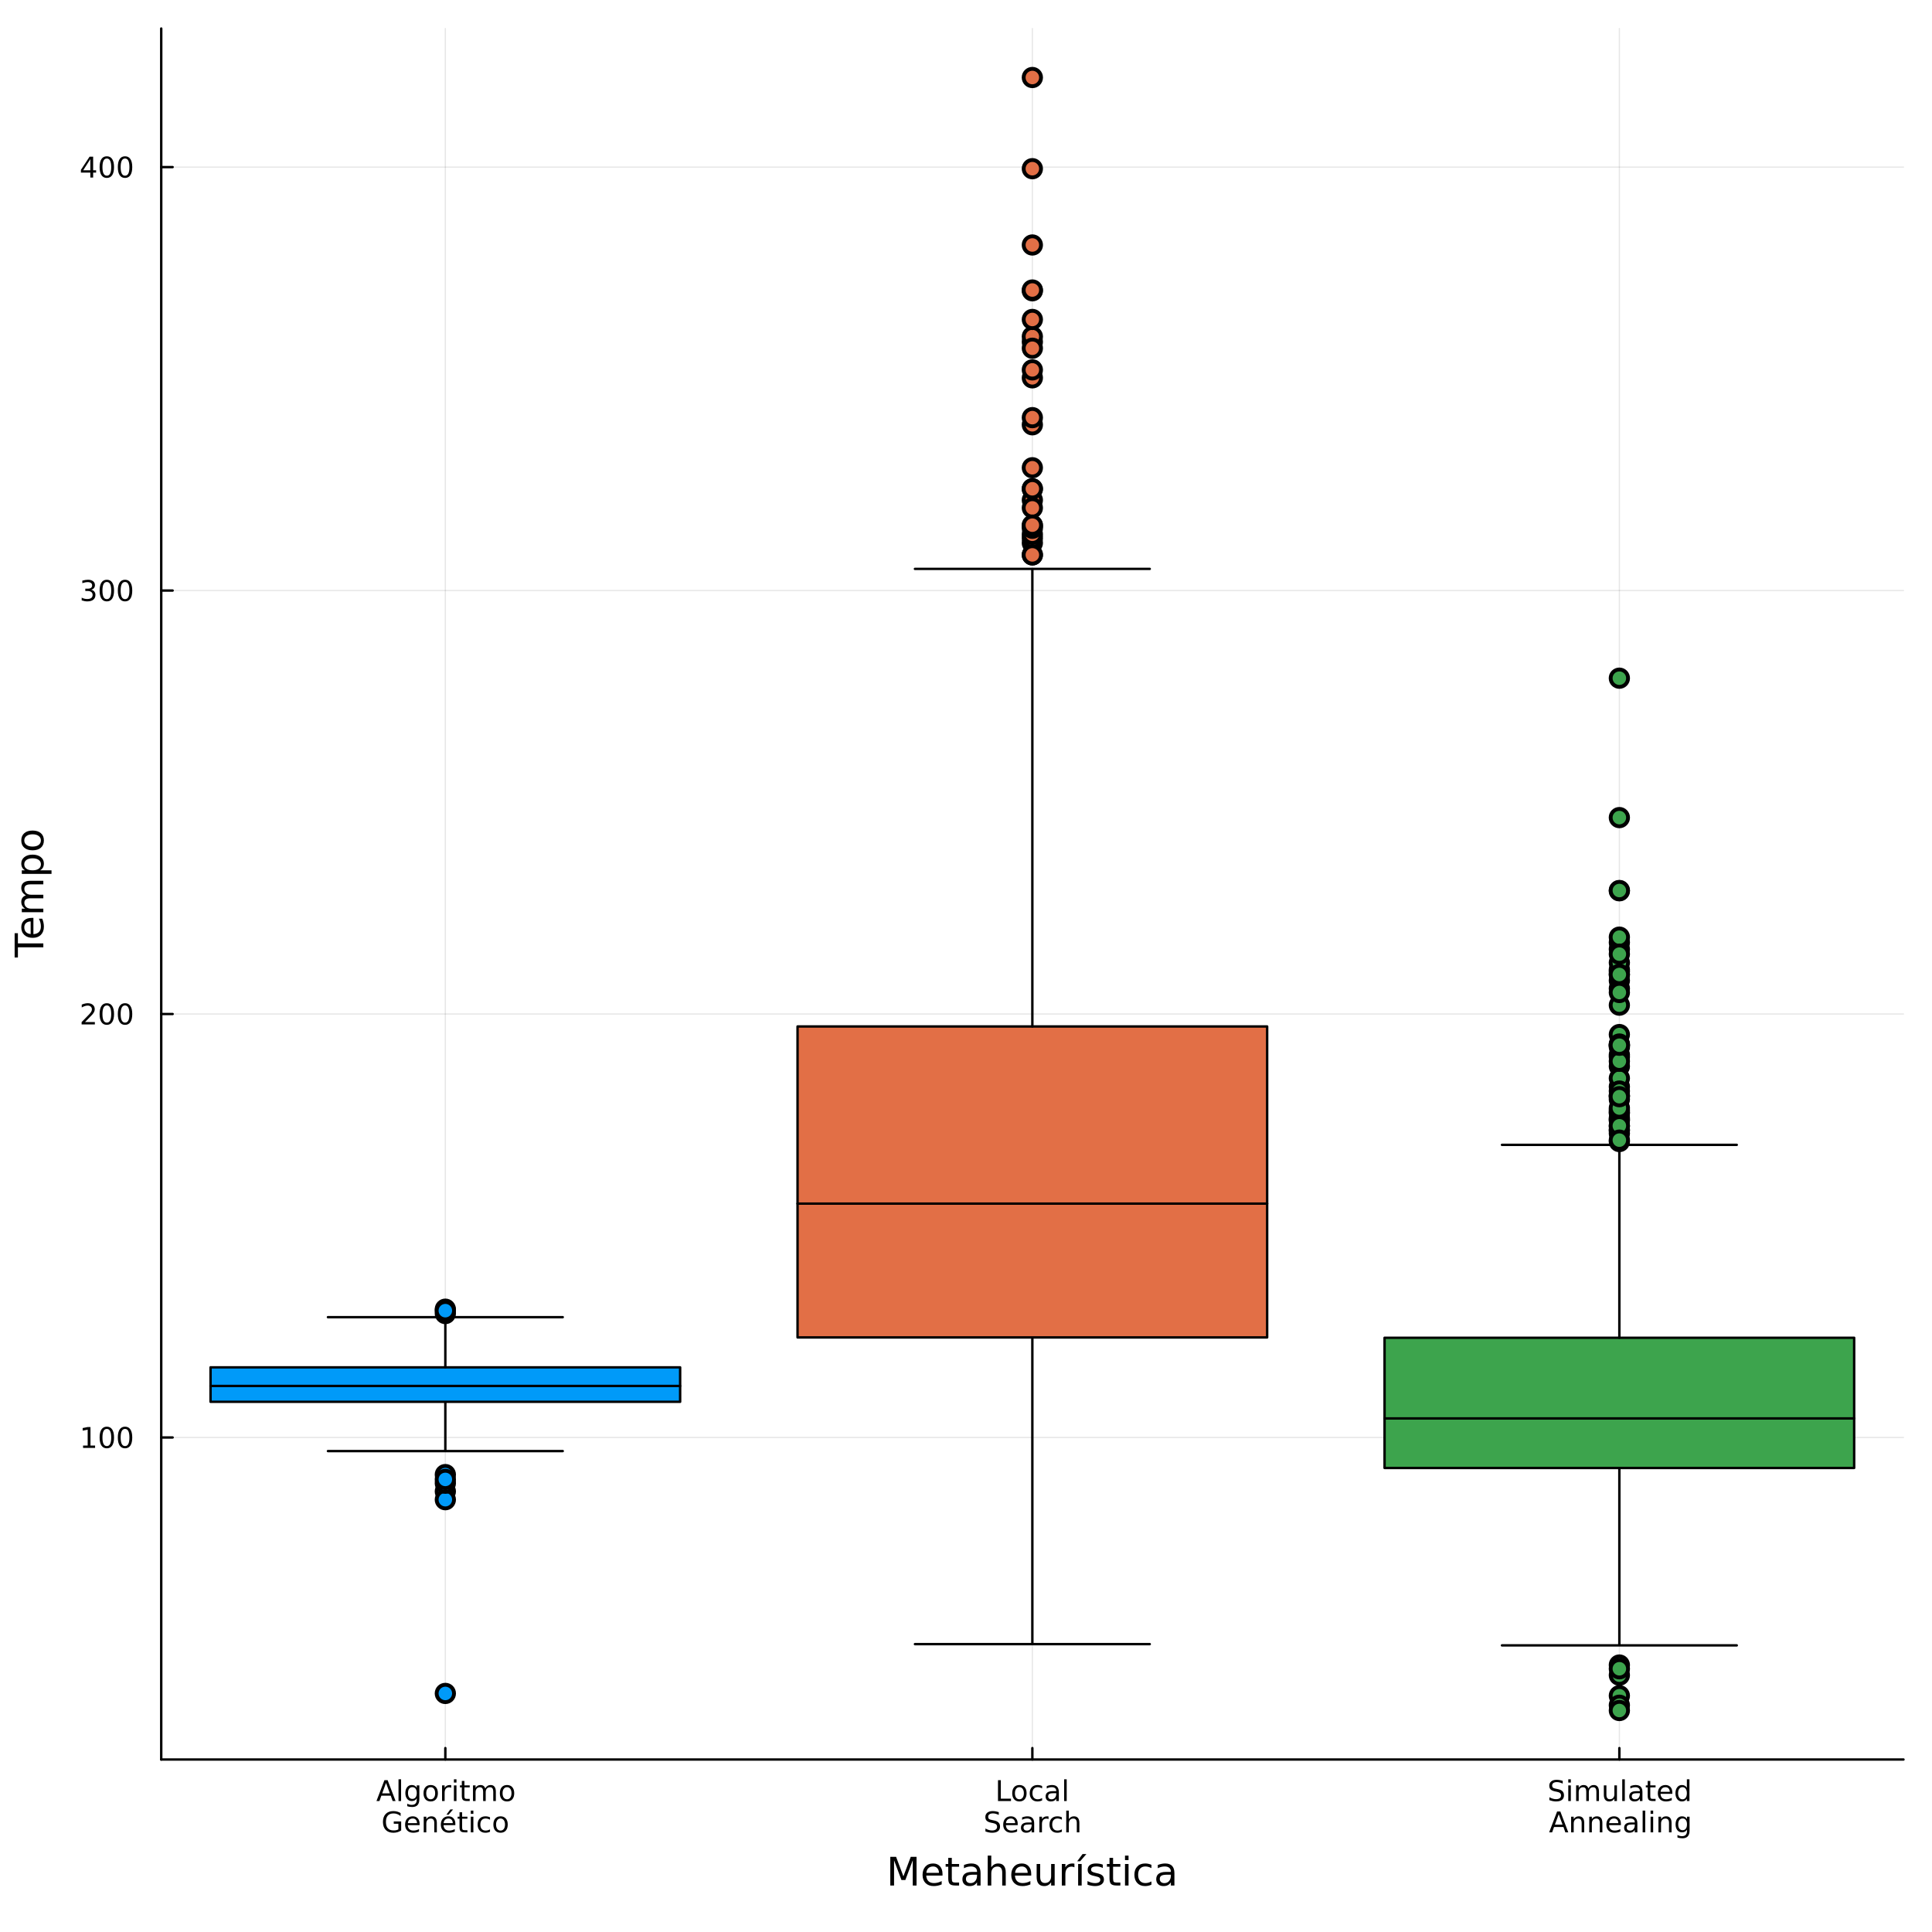 <?xml version="1.0" encoding="utf-8"?>
<svg xmlns="http://www.w3.org/2000/svg" xmlns:xlink="http://www.w3.org/1999/xlink" width="800" height="800" viewBox="0 0 3200 3200">
<rect x="0" y="0" width="3200" height="3200" fill="#333333" stroke="none"/>
<defs>
  <clipPath id="clip170">
    <rect x="0" y="0" width="3200" height="3200"/>
  </clipPath>
</defs>
<path clip-path="url(#clip170)" d="M0 3200 L3200 3200 L3200 0 L0 0  Z" fill="#ffffff" fill-rule="evenodd" fill-opacity="1"/>
<defs>
  <clipPath id="clip171">
    <rect x="640" y="320" width="2241" height="2241"/>
  </clipPath>
</defs>
<path clip-path="url(#clip170)" d="M267.043 2914.3 L3152.76 2914.3 L3152.76 47.244 L267.043 47.244  Z" fill="#ffffff" fill-rule="evenodd" fill-opacity="1"/>
<defs>
  <clipPath id="clip172">
    <rect x="267" y="47" width="2887" height="2868"/>
  </clipPath>
</defs>
<polyline clip-path="url(#clip172)" style="stroke:#000000; stroke-linecap:round; stroke-linejoin:round; stroke-width:2; stroke-opacity:0.1; fill:none" points="737.624,2914.3 737.624,47.244 "/>
<polyline clip-path="url(#clip172)" style="stroke:#000000; stroke-linecap:round; stroke-linejoin:round; stroke-width:2; stroke-opacity:0.1; fill:none" points="1709.9,2914.3 1709.9,47.244 "/>
<polyline clip-path="url(#clip172)" style="stroke:#000000; stroke-linecap:round; stroke-linejoin:round; stroke-width:2; stroke-opacity:0.1; fill:none" points="2682.17,2914.3 2682.17,47.244 "/>
<polyline clip-path="url(#clip170)" style="stroke:#000000; stroke-linecap:round; stroke-linejoin:round; stroke-width:4; stroke-opacity:1; fill:none" points="267.043,2914.3 3152.76,2914.3 "/>
<polyline clip-path="url(#clip170)" style="stroke:#000000; stroke-linecap:round; stroke-linejoin:round; stroke-width:4; stroke-opacity:1; fill:none" points="737.624,2914.3 737.624,2895.4 "/>
<polyline clip-path="url(#clip170)" style="stroke:#000000; stroke-linecap:round; stroke-linejoin:round; stroke-width:4; stroke-opacity:1; fill:none" points="1709.9,2914.3 1709.9,2895.4 "/>
<polyline clip-path="url(#clip170)" style="stroke:#000000; stroke-linecap:round; stroke-linejoin:round; stroke-width:4; stroke-opacity:1; fill:none" points="2682.17,2914.3 2682.17,2895.4 "/>
<path clip-path="url(#clip170)" d="M639.372 2953.15 L633.03 2970.35 L645.738 2970.35 L639.372 2953.15 M636.733 2948.54 L642.034 2948.54 L655.206 2983.1 L650.344 2983.1 L647.196 2974.23 L631.618 2974.23 L628.47 2983.1 L623.539 2983.1 L636.733 2948.54 Z" fill="#000000" fill-rule="nonzero" fill-opacity="1" /><path clip-path="url(#clip170)" d="M660.067 2947.08 L664.326 2947.08 L664.326 2983.1 L660.067 2983.1 L660.067 2947.08 Z" fill="#000000" fill-rule="nonzero" fill-opacity="1" /><path clip-path="url(#clip170)" d="M690.298 2969.84 Q690.298 2965.21 688.377 2962.66 Q686.479 2960.11 683.029 2960.11 Q679.604 2960.11 677.682 2962.66 Q675.784 2965.21 675.784 2969.84 Q675.784 2974.44 677.682 2976.99 Q679.604 2979.54 683.029 2979.54 Q686.479 2979.54 688.377 2976.99 Q690.298 2974.44 690.298 2969.84 M694.557 2979.88 Q694.557 2986.5 691.617 2989.72 Q688.678 2992.96 682.613 2992.96 Q680.367 2992.96 678.377 2992.61 Q676.386 2992.29 674.511 2991.6 L674.511 2987.45 Q676.386 2988.47 678.215 2988.96 Q680.043 2989.44 681.942 2989.44 Q686.131 2989.44 688.215 2987.24 Q690.298 2985.07 690.298 2980.65 L690.298 2978.54 Q688.979 2980.83 686.918 2981.97 Q684.858 2983.1 681.988 2983.1 Q677.219 2983.1 674.303 2979.47 Q671.386 2975.83 671.386 2969.84 Q671.386 2963.82 674.303 2960.18 Q677.219 2956.55 681.988 2956.55 Q684.858 2956.55 686.918 2957.68 Q688.979 2958.82 690.298 2961.11 L690.298 2957.17 L694.557 2957.17 L694.557 2979.88 Z" fill="#000000" fill-rule="nonzero" fill-opacity="1" /><path clip-path="url(#clip170)" d="M713.377 2960.16 Q709.951 2960.16 707.96 2962.85 Q705.969 2965.51 705.969 2970.16 Q705.969 2974.81 707.937 2977.5 Q709.927 2980.16 713.377 2980.16 Q716.779 2980.16 718.77 2977.47 Q720.761 2974.79 720.761 2970.16 Q720.761 2965.55 718.77 2962.87 Q716.779 2960.16 713.377 2960.16 M713.377 2956.55 Q718.932 2956.55 722.103 2960.16 Q725.275 2963.77 725.275 2970.16 Q725.275 2976.53 722.103 2980.16 Q718.932 2983.77 713.377 2983.77 Q707.798 2983.77 704.627 2980.16 Q701.478 2976.53 701.478 2970.16 Q701.478 2963.77 704.627 2960.16 Q707.798 2956.55 713.377 2956.55 Z" fill="#000000" fill-rule="nonzero" fill-opacity="1" /><path clip-path="url(#clip170)" d="M747.358 2961.16 Q746.64 2960.74 745.784 2960.55 Q744.95 2960.35 743.932 2960.35 Q740.321 2960.35 738.376 2962.71 Q736.455 2965.04 736.455 2969.44 L736.455 2983.1 L732.173 2983.1 L732.173 2957.17 L736.455 2957.17 L736.455 2961.2 Q737.798 2958.84 739.95 2957.71 Q742.103 2956.55 745.182 2956.55 Q745.622 2956.55 746.154 2956.62 Q746.687 2956.66 747.335 2956.78 L747.358 2961.16 Z" fill="#000000" fill-rule="nonzero" fill-opacity="1" /><path clip-path="url(#clip170)" d="M751.825 2957.17 L756.085 2957.17 L756.085 2983.1 L751.825 2983.1 L751.825 2957.17 M751.825 2947.08 L756.085 2947.08 L756.085 2952.48 L751.825 2952.48 L751.825 2947.08 Z" fill="#000000" fill-rule="nonzero" fill-opacity="1" /><path clip-path="url(#clip170)" d="M769.21 2949.81 L769.21 2957.17 L777.983 2957.17 L777.983 2960.48 L769.21 2960.48 L769.21 2974.56 Q769.21 2977.73 770.066 2978.63 Q770.946 2979.54 773.608 2979.54 L777.983 2979.54 L777.983 2983.1 L773.608 2983.1 Q768.677 2983.1 766.802 2981.27 Q764.927 2979.42 764.927 2974.56 L764.927 2960.48 L761.802 2960.48 L761.802 2957.17 L764.927 2957.17 L764.927 2949.81 L769.21 2949.81 Z" fill="#000000" fill-rule="nonzero" fill-opacity="1" /><path clip-path="url(#clip170)" d="M803.77 2962.15 Q805.367 2959.28 807.589 2957.91 Q809.811 2956.55 812.82 2956.55 Q816.871 2956.55 819.07 2959.4 Q821.269 2962.22 821.269 2967.45 L821.269 2983.1 L816.987 2983.1 L816.987 2967.59 Q816.987 2963.86 815.668 2962.06 Q814.348 2960.25 811.64 2960.25 Q808.33 2960.25 806.408 2962.45 Q804.487 2964.65 804.487 2968.45 L804.487 2983.1 L800.205 2983.1 L800.205 2967.59 Q800.205 2963.84 798.885 2962.06 Q797.566 2960.25 794.811 2960.25 Q791.547 2960.25 789.626 2962.47 Q787.705 2964.67 787.705 2968.45 L787.705 2983.1 L783.422 2983.1 L783.422 2957.17 L787.705 2957.17 L787.705 2961.2 Q789.163 2958.82 791.2 2957.68 Q793.237 2956.55 796.038 2956.55 Q798.862 2956.55 800.83 2957.98 Q802.82 2959.42 803.77 2962.15 Z" fill="#000000" fill-rule="nonzero" fill-opacity="1" /><path clip-path="url(#clip170)" d="M839.811 2960.16 Q836.385 2960.16 834.394 2962.85 Q832.404 2965.51 832.404 2970.16 Q832.404 2974.81 834.371 2977.5 Q836.362 2980.16 839.811 2980.16 Q843.214 2980.16 845.205 2977.47 Q847.195 2974.79 847.195 2970.16 Q847.195 2965.55 845.205 2962.87 Q843.214 2960.16 839.811 2960.16 M839.811 2956.55 Q845.367 2956.55 848.538 2960.16 Q851.709 2963.77 851.709 2970.16 Q851.709 2976.53 848.538 2980.16 Q845.367 2983.77 839.811 2983.77 Q834.232 2983.77 831.061 2980.16 Q827.913 2976.53 827.913 2970.16 Q827.913 2963.77 831.061 2960.16 Q834.232 2956.55 839.811 2956.55 Z" fill="#000000" fill-rule="nonzero" fill-opacity="1" /><path clip-path="url(#clip170)" d="M659.835 3030.01 L659.835 3020.73 L652.196 3020.73 L652.196 3016.88 L664.465 3016.88 L664.465 3031.72 Q661.756 3033.64 658.493 3034.64 Q655.229 3035.61 651.525 3035.61 Q643.423 3035.61 638.84 3030.89 Q634.28 3026.14 634.28 3017.69 Q634.28 3009.22 638.84 3004.5 Q643.423 2999.75 651.525 2999.75 Q654.905 2999.75 657.937 3000.59 Q660.993 3001.42 663.562 3003.04 L663.562 3008.02 Q660.969 3005.82 658.053 3004.71 Q655.136 3003.6 651.919 3003.6 Q645.576 3003.6 642.382 3007.14 Q639.21 3010.68 639.21 3017.69 Q639.21 3024.69 642.382 3028.23 Q645.576 3031.77 651.919 3031.77 Q654.395 3031.77 656.34 3031.35 Q658.284 3030.91 659.835 3030.01 Z" fill="#000000" fill-rule="nonzero" fill-opacity="1" /><path clip-path="url(#clip170)" d="M694.997 3020.91 L694.997 3023 L675.414 3023 Q675.692 3027.39 678.053 3029.71 Q680.437 3032 684.673 3032 Q687.127 3032 689.418 3031.4 Q691.733 3030.8 694.002 3029.59 L694.002 3033.62 Q691.71 3034.59 689.303 3035.1 Q686.895 3035.61 684.418 3035.61 Q678.215 3035.61 674.58 3032 Q670.969 3028.39 670.969 3022.23 Q670.969 3015.87 674.395 3012.14 Q677.844 3008.39 683.678 3008.39 Q688.909 3008.39 691.941 3011.77 Q694.997 3015.13 694.997 3020.91 M690.738 3019.66 Q690.691 3016.17 688.77 3014.08 Q686.872 3012 683.724 3012 Q680.159 3012 678.006 3014.01 Q675.877 3016.03 675.553 3019.69 L690.738 3019.66 Z" fill="#000000" fill-rule="nonzero" fill-opacity="1" /><path clip-path="url(#clip170)" d="M723.539 3019.29 L723.539 3034.94 L719.279 3034.94 L719.279 3019.43 Q719.279 3015.75 717.844 3013.92 Q716.409 3012.09 713.539 3012.09 Q710.09 3012.09 708.099 3014.29 Q706.108 3016.49 706.108 3020.29 L706.108 3034.94 L701.826 3034.94 L701.826 3009.01 L706.108 3009.01 L706.108 3013.04 Q707.636 3010.7 709.696 3009.55 Q711.779 3008.39 714.488 3008.39 Q718.955 3008.39 721.247 3011.17 Q723.539 3013.92 723.539 3019.29 Z" fill="#000000" fill-rule="nonzero" fill-opacity="1" /><path clip-path="url(#clip170)" d="M754.21 3020.91 L754.21 3023 L734.626 3023 Q734.904 3027.39 737.265 3029.71 Q739.65 3032 743.886 3032 Q746.339 3032 748.631 3031.4 Q750.946 3030.8 753.214 3029.59 L753.214 3033.62 Q750.923 3034.59 748.515 3035.1 Q746.108 3035.61 743.631 3035.61 Q737.427 3035.61 733.793 3032 Q730.182 3028.39 730.182 3022.23 Q730.182 3015.87 733.608 3012.14 Q737.057 3008.39 742.89 3008.39 Q748.122 3008.39 751.154 3011.77 Q754.21 3015.13 754.21 3020.91 M749.95 3019.66 Q749.904 3016.17 747.983 3014.08 Q746.085 3012 742.937 3012 Q739.372 3012 737.219 3014.01 Q735.089 3016.03 734.765 3019.69 L749.95 3019.66 M745.853 2997.02 L750.46 2997.02 L742.913 3005.73 L739.372 3005.73 L745.853 2997.02 Z" fill="#000000" fill-rule="nonzero" fill-opacity="1" /><path clip-path="url(#clip170)" d="M765.413 3001.65 L765.413 3009.01 L774.186 3009.01 L774.186 3012.32 L765.413 3012.32 L765.413 3026.4 Q765.413 3029.57 766.27 3030.47 Q767.149 3031.38 769.811 3031.38 L774.186 3031.38 L774.186 3034.94 L769.811 3034.94 Q764.881 3034.94 763.006 3033.11 Q761.131 3031.26 761.131 3026.4 L761.131 3012.32 L758.006 3012.32 L758.006 3009.01 L761.131 3009.01 L761.131 3001.65 L765.413 3001.65 Z" fill="#000000" fill-rule="nonzero" fill-opacity="1" /><path clip-path="url(#clip170)" d="M779.788 3009.01 L784.047 3009.01 L784.047 3034.94 L779.788 3034.94 L779.788 3009.01 M779.788 2998.92 L784.047 2998.92 L784.047 3004.32 L779.788 3004.32 L779.788 2998.92 Z" fill="#000000" fill-rule="nonzero" fill-opacity="1" /><path clip-path="url(#clip170)" d="M811.617 3010.01 L811.617 3013.99 Q809.811 3013 807.983 3012.51 Q806.177 3012 804.325 3012 Q800.182 3012 797.89 3014.64 Q795.598 3017.25 795.598 3022 Q795.598 3026.75 797.89 3029.38 Q800.182 3032 804.325 3032 Q806.177 3032 807.983 3031.51 Q809.811 3031 811.617 3030.01 L811.617 3033.94 Q809.834 3034.78 807.913 3035.19 Q806.015 3035.61 803.862 3035.61 Q798.006 3035.61 794.557 3031.93 Q791.108 3028.25 791.108 3022 Q791.108 3015.66 794.58 3012.02 Q798.075 3008.39 804.14 3008.39 Q806.108 3008.39 807.983 3008.81 Q809.857 3009.2 811.617 3010.01 Z" fill="#000000" fill-rule="nonzero" fill-opacity="1" /><path clip-path="url(#clip170)" d="M829.07 3012 Q825.644 3012 823.654 3014.69 Q821.663 3017.35 821.663 3022 Q821.663 3026.65 823.631 3029.34 Q825.621 3032 829.07 3032 Q832.473 3032 834.464 3029.31 Q836.455 3026.63 836.455 3022 Q836.455 3017.39 834.464 3014.71 Q832.473 3012 829.07 3012 M829.07 3008.39 Q834.626 3008.39 837.797 3012 Q840.968 3015.61 840.968 3022 Q840.968 3028.37 837.797 3032 Q834.626 3035.61 829.07 3035.61 Q823.492 3035.61 820.32 3032 Q817.172 3028.37 817.172 3022 Q817.172 3015.61 820.32 3012 Q823.492 3008.39 829.07 3008.39 Z" fill="#000000" fill-rule="nonzero" fill-opacity="1" /><path clip-path="url(#clip170)" d="M1653.01 2948.54 L1657.69 2948.54 L1657.69 2979.16 L1674.52 2979.16 L1674.52 2983.1 L1653.01 2983.1 L1653.01 2948.54 Z" fill="#000000" fill-rule="nonzero" fill-opacity="1" /><path clip-path="url(#clip170)" d="M1688.45 2960.16 Q1685.03 2960.16 1683.04 2962.85 Q1681.05 2965.51 1681.05 2970.16 Q1681.05 2974.81 1683.01 2977.5 Q1685 2980.16 1688.45 2980.16 Q1691.86 2980.16 1693.85 2977.47 Q1695.84 2974.79 1695.84 2970.16 Q1695.84 2965.55 1693.85 2962.87 Q1691.86 2960.16 1688.45 2960.16 M1688.45 2956.55 Q1694.01 2956.55 1697.18 2960.16 Q1700.35 2963.77 1700.35 2970.16 Q1700.35 2976.53 1697.18 2980.16 Q1694.01 2983.77 1688.45 2983.77 Q1682.87 2983.77 1679.7 2980.16 Q1676.55 2976.53 1676.55 2970.16 Q1676.55 2963.77 1679.7 2960.16 Q1682.87 2956.55 1688.45 2956.55 Z" fill="#000000" fill-rule="nonzero" fill-opacity="1" /><path clip-path="url(#clip170)" d="M1726.07 2958.17 L1726.07 2962.15 Q1724.26 2961.16 1722.43 2960.67 Q1720.63 2960.16 1718.78 2960.16 Q1714.63 2960.16 1712.34 2962.8 Q1710.05 2965.41 1710.05 2970.16 Q1710.05 2974.91 1712.34 2977.54 Q1714.63 2980.16 1718.78 2980.16 Q1720.63 2980.16 1722.43 2979.67 Q1724.26 2979.16 1726.07 2978.17 L1726.07 2982.1 Q1724.29 2982.94 1722.36 2983.35 Q1720.47 2983.77 1718.31 2983.77 Q1712.46 2983.77 1709.01 2980.09 Q1705.56 2976.41 1705.56 2970.16 Q1705.56 2963.82 1709.03 2960.18 Q1712.53 2956.55 1718.59 2956.55 Q1720.56 2956.55 1722.43 2956.97 Q1724.31 2957.36 1726.07 2958.17 Z" fill="#000000" fill-rule="nonzero" fill-opacity="1" /><path clip-path="url(#clip170)" d="M1745.26 2970.07 Q1740.1 2970.07 1738.11 2971.25 Q1736.11 2972.43 1736.11 2975.28 Q1736.11 2977.54 1737.6 2978.89 Q1739.1 2980.21 1741.67 2980.21 Q1745.21 2980.21 1747.34 2977.71 Q1749.49 2975.18 1749.49 2971.02 L1749.49 2970.07 L1745.26 2970.07 M1753.75 2968.31 L1753.75 2983.1 L1749.49 2983.1 L1749.49 2979.16 Q1748.04 2981.53 1745.86 2982.66 Q1743.68 2983.77 1740.54 2983.77 Q1736.55 2983.77 1734.19 2981.55 Q1731.86 2979.3 1731.86 2975.55 Q1731.86 2971.18 1734.77 2968.96 Q1737.71 2966.73 1743.52 2966.73 L1749.49 2966.73 L1749.49 2966.32 Q1749.49 2963.38 1747.55 2961.78 Q1745.63 2960.16 1742.13 2960.16 Q1739.91 2960.16 1737.8 2960.69 Q1735.7 2961.22 1733.75 2962.29 L1733.75 2958.35 Q1736.09 2957.45 1738.29 2957.01 Q1740.49 2956.55 1742.57 2956.55 Q1748.2 2956.55 1750.98 2959.47 Q1753.75 2962.38 1753.75 2968.31 Z" fill="#000000" fill-rule="nonzero" fill-opacity="1" /><path clip-path="url(#clip170)" d="M1762.53 2947.08 L1766.79 2947.08 L1766.79 2983.1 L1762.53 2983.1 L1762.53 2947.08 Z" fill="#000000" fill-rule="nonzero" fill-opacity="1" /><path clip-path="url(#clip170)" d="M1654.29 3001.51 L1654.29 3006.07 Q1651.62 3004.8 1649.26 3004.18 Q1646.9 3003.55 1644.7 3003.55 Q1640.88 3003.55 1638.8 3005.03 Q1636.74 3006.51 1636.74 3009.25 Q1636.74 3011.54 1638.11 3012.72 Q1639.49 3013.88 1643.34 3014.59 L1646.16 3015.17 Q1651.39 3016.17 1653.87 3018.69 Q1656.37 3021.19 1656.37 3025.4 Q1656.37 3030.43 1652.99 3033.02 Q1649.63 3035.61 1643.13 3035.61 Q1640.68 3035.61 1637.9 3035.06 Q1635.14 3034.5 1632.18 3033.41 L1632.18 3028.6 Q1635.03 3030.19 1637.76 3031 Q1640.49 3031.81 1643.13 3031.81 Q1647.13 3031.81 1649.31 3030.24 Q1651.49 3028.67 1651.49 3025.75 Q1651.49 3023.2 1649.91 3021.77 Q1648.36 3020.33 1644.8 3019.62 L1641.95 3019.06 Q1636.72 3018.02 1634.38 3015.8 Q1632.04 3013.57 1632.04 3009.62 Q1632.04 3005.03 1635.26 3002.39 Q1638.5 2999.75 1644.17 2999.75 Q1646.6 2999.75 1649.12 3000.19 Q1651.65 3000.63 1654.29 3001.51 Z" fill="#000000" fill-rule="nonzero" fill-opacity="1" /><path clip-path="url(#clip170)" d="M1685.65 3020.91 L1685.65 3023 L1666.07 3023 Q1666.35 3027.39 1668.71 3029.71 Q1671.09 3032 1675.33 3032 Q1677.78 3032 1680.07 3031.4 Q1682.39 3030.8 1684.66 3029.59 L1684.66 3033.62 Q1682.36 3034.59 1679.96 3035.1 Q1677.55 3035.61 1675.07 3035.61 Q1668.87 3035.61 1665.24 3032 Q1661.62 3028.39 1661.62 3022.23 Q1661.62 3015.87 1665.05 3012.14 Q1668.5 3008.39 1674.33 3008.39 Q1679.56 3008.39 1682.6 3011.77 Q1685.65 3015.13 1685.65 3020.91 M1681.39 3019.66 Q1681.35 3016.17 1679.43 3014.08 Q1677.53 3012 1674.38 3012 Q1670.81 3012 1668.66 3014.01 Q1666.53 3016.03 1666.21 3019.69 L1681.39 3019.66 Z" fill="#000000" fill-rule="nonzero" fill-opacity="1" /><path clip-path="url(#clip170)" d="M1704.42 3021.91 Q1699.26 3021.91 1697.27 3023.09 Q1695.28 3024.27 1695.28 3027.12 Q1695.28 3029.38 1696.76 3030.73 Q1698.27 3032.05 1700.84 3032.05 Q1704.38 3032.05 1706.51 3029.55 Q1708.66 3027.02 1708.66 3022.86 L1708.66 3021.91 L1704.42 3021.91 M1712.92 3020.15 L1712.92 3034.94 L1708.66 3034.94 L1708.66 3031 Q1707.2 3033.37 1705.03 3034.5 Q1702.85 3035.61 1699.7 3035.61 Q1695.72 3035.61 1693.36 3033.39 Q1691.02 3031.14 1691.02 3027.39 Q1691.02 3023.02 1693.94 3020.8 Q1696.88 3018.57 1702.69 3018.57 L1708.66 3018.57 L1708.66 3018.16 Q1708.66 3015.22 1706.72 3013.62 Q1704.8 3012 1701.3 3012 Q1699.08 3012 1696.97 3012.53 Q1694.86 3013.06 1692.92 3014.13 L1692.92 3010.19 Q1695.26 3009.29 1697.46 3008.85 Q1699.66 3008.39 1701.74 3008.39 Q1707.36 3008.39 1710.14 3011.31 Q1712.92 3014.22 1712.92 3020.15 Z" fill="#000000" fill-rule="nonzero" fill-opacity="1" /><path clip-path="url(#clip170)" d="M1736.72 3013 Q1736 3012.58 1735.14 3012.39 Q1734.31 3012.19 1733.29 3012.19 Q1729.68 3012.19 1727.73 3014.55 Q1725.81 3016.88 1725.81 3021.28 L1725.81 3034.94 L1721.53 3034.94 L1721.53 3009.01 L1725.81 3009.01 L1725.81 3013.04 Q1727.16 3010.68 1729.31 3009.55 Q1731.46 3008.39 1734.54 3008.39 Q1734.98 3008.39 1735.51 3008.46 Q1736.05 3008.5 1736.69 3008.62 L1736.72 3013 Z" fill="#000000" fill-rule="nonzero" fill-opacity="1" /><path clip-path="url(#clip170)" d="M1758.8 3010.01 L1758.8 3013.99 Q1756.99 3013 1755.17 3012.51 Q1753.36 3012 1751.51 3012 Q1747.36 3012 1745.07 3014.64 Q1742.78 3017.25 1742.78 3022 Q1742.78 3026.75 1745.07 3029.38 Q1747.36 3032 1751.51 3032 Q1753.36 3032 1755.17 3031.51 Q1756.99 3031 1758.8 3030.01 L1758.8 3033.94 Q1757.02 3034.78 1755.1 3035.19 Q1753.2 3035.61 1751.04 3035.61 Q1745.19 3035.61 1741.74 3031.93 Q1738.29 3028.25 1738.29 3022 Q1738.29 3015.66 1741.76 3012.02 Q1745.26 3008.39 1751.32 3008.39 Q1753.29 3008.39 1755.17 3008.81 Q1757.04 3009.2 1758.8 3010.01 Z" fill="#000000" fill-rule="nonzero" fill-opacity="1" /><path clip-path="url(#clip170)" d="M1787.76 3019.29 L1787.76 3034.94 L1783.5 3034.94 L1783.5 3019.43 Q1783.5 3015.75 1782.06 3013.92 Q1780.63 3012.09 1777.76 3012.09 Q1774.31 3012.09 1772.32 3014.29 Q1770.33 3016.49 1770.33 3020.29 L1770.33 3034.94 L1766.04 3034.94 L1766.04 2998.92 L1770.33 2998.92 L1770.33 3013.04 Q1771.86 3010.7 1773.92 3009.55 Q1776 3008.39 1778.71 3008.39 Q1783.17 3008.39 1785.47 3011.17 Q1787.76 3013.92 1787.76 3019.29 Z" fill="#000000" fill-rule="nonzero" fill-opacity="1" /><path clip-path="url(#clip170)" d="M2588.36 2949.67 L2588.36 2954.23 Q2585.69 2952.96 2583.33 2952.34 Q2580.97 2951.71 2578.77 2951.71 Q2574.95 2951.71 2572.87 2953.19 Q2570.81 2954.67 2570.81 2957.41 Q2570.81 2959.7 2572.18 2960.88 Q2573.56 2962.04 2577.41 2962.75 L2580.23 2963.33 Q2585.46 2964.33 2587.94 2966.85 Q2590.44 2969.35 2590.44 2973.56 Q2590.44 2978.59 2587.06 2981.18 Q2583.7 2983.77 2577.2 2983.77 Q2574.74 2983.77 2571.97 2983.22 Q2569.21 2982.66 2566.25 2981.57 L2566.25 2976.76 Q2569.1 2978.35 2571.83 2979.16 Q2574.56 2979.97 2577.2 2979.97 Q2581.2 2979.97 2583.38 2978.4 Q2585.55 2976.83 2585.55 2973.91 Q2585.55 2971.36 2583.98 2969.93 Q2582.43 2968.49 2578.87 2967.78 L2576.02 2967.22 Q2570.79 2966.18 2568.45 2963.96 Q2566.11 2961.73 2566.11 2957.78 Q2566.11 2953.19 2569.33 2950.55 Q2572.57 2947.91 2578.24 2947.91 Q2580.67 2947.91 2583.19 2948.35 Q2585.72 2948.79 2588.36 2949.67 Z" fill="#000000" fill-rule="nonzero" fill-opacity="1" /><path clip-path="url(#clip170)" d="M2597.55 2957.17 L2601.8 2957.17 L2601.8 2983.1 L2597.55 2983.1 L2597.55 2957.17 M2597.55 2947.08 L2601.8 2947.08 L2601.8 2952.48 L2597.55 2952.48 L2597.55 2947.08 Z" fill="#000000" fill-rule="nonzero" fill-opacity="1" /><path clip-path="url(#clip170)" d="M2630.9 2962.15 Q2632.5 2959.28 2634.72 2957.91 Q2636.94 2956.55 2639.95 2956.55 Q2644 2956.55 2646.2 2959.4 Q2648.4 2962.22 2648.4 2967.45 L2648.4 2983.1 L2644.12 2983.1 L2644.12 2967.59 Q2644.12 2963.86 2642.8 2962.06 Q2641.48 2960.25 2638.77 2960.25 Q2635.46 2960.25 2633.54 2962.45 Q2631.62 2964.65 2631.62 2968.45 L2631.62 2983.1 L2627.34 2983.1 L2627.34 2967.59 Q2627.34 2963.84 2626.02 2962.06 Q2624.7 2960.25 2621.94 2960.25 Q2618.68 2960.25 2616.76 2962.47 Q2614.84 2964.67 2614.84 2968.45 L2614.84 2983.1 L2610.55 2983.1 L2610.55 2957.17 L2614.84 2957.17 L2614.84 2961.2 Q2616.3 2958.82 2618.33 2957.68 Q2620.37 2956.55 2623.17 2956.55 Q2625.99 2956.55 2627.96 2957.98 Q2629.95 2959.42 2630.9 2962.15 Z" fill="#000000" fill-rule="nonzero" fill-opacity="1" /><path clip-path="url(#clip170)" d="M2656.46 2972.87 L2656.46 2957.17 L2660.72 2957.17 L2660.72 2972.71 Q2660.72 2976.39 2662.15 2978.24 Q2663.59 2980.07 2666.46 2980.07 Q2669.91 2980.07 2671.9 2977.87 Q2673.91 2975.67 2673.91 2971.87 L2673.91 2957.17 L2678.17 2957.17 L2678.17 2983.1 L2673.91 2983.1 L2673.91 2979.12 Q2672.36 2981.48 2670.3 2982.64 Q2668.26 2983.77 2665.55 2983.77 Q2661.09 2983.77 2658.77 2980.99 Q2656.46 2978.22 2656.46 2972.87 M2667.17 2956.55 L2667.17 2956.55 Z" fill="#000000" fill-rule="nonzero" fill-opacity="1" /><path clip-path="url(#clip170)" d="M2686.94 2947.08 L2691.2 2947.08 L2691.2 2983.1 L2686.94 2983.1 L2686.94 2947.08 Z" fill="#000000" fill-rule="nonzero" fill-opacity="1" /><path clip-path="url(#clip170)" d="M2711.9 2970.07 Q2706.73 2970.07 2704.74 2971.25 Q2702.75 2972.43 2702.75 2975.28 Q2702.75 2977.54 2704.23 2978.89 Q2705.74 2980.21 2708.31 2980.21 Q2711.85 2980.21 2713.98 2977.71 Q2716.13 2975.18 2716.13 2971.02 L2716.13 2970.07 L2711.9 2970.07 M2720.39 2968.31 L2720.39 2983.1 L2716.13 2983.1 L2716.13 2979.16 Q2714.67 2981.53 2712.5 2982.66 Q2710.32 2983.77 2707.17 2983.77 Q2703.19 2983.77 2700.83 2981.55 Q2698.49 2979.3 2698.49 2975.55 Q2698.49 2971.18 2701.41 2968.96 Q2704.35 2966.73 2710.16 2966.73 L2716.13 2966.73 L2716.13 2966.32 Q2716.13 2963.38 2714.19 2961.78 Q2712.27 2960.16 2708.77 2960.16 Q2706.55 2960.16 2704.44 2960.69 Q2702.34 2961.22 2700.39 2962.29 L2700.39 2958.35 Q2702.73 2957.45 2704.93 2957.01 Q2707.13 2956.55 2709.21 2956.55 Q2714.84 2956.55 2717.61 2959.47 Q2720.39 2962.38 2720.39 2968.31 Z" fill="#000000" fill-rule="nonzero" fill-opacity="1" /><path clip-path="url(#clip170)" d="M2733.38 2949.81 L2733.38 2957.17 L2742.15 2957.17 L2742.15 2960.48 L2733.38 2960.48 L2733.38 2974.56 Q2733.38 2977.73 2734.23 2978.63 Q2735.11 2979.54 2737.78 2979.54 L2742.15 2979.54 L2742.15 2983.1 L2737.78 2983.1 Q2732.85 2983.1 2730.97 2981.27 Q2729.1 2979.42 2729.1 2974.56 L2729.1 2960.48 L2725.97 2960.48 L2725.97 2957.17 L2729.1 2957.17 L2729.1 2949.81 L2733.38 2949.81 Z" fill="#000000" fill-rule="nonzero" fill-opacity="1" /><path clip-path="url(#clip170)" d="M2769.93 2969.07 L2769.93 2971.16 L2750.35 2971.16 Q2750.62 2975.55 2752.98 2977.87 Q2755.37 2980.16 2759.6 2980.16 Q2762.06 2980.16 2764.35 2979.56 Q2766.66 2978.96 2768.93 2977.75 L2768.93 2981.78 Q2766.64 2982.75 2764.23 2983.26 Q2761.83 2983.77 2759.35 2983.77 Q2753.15 2983.77 2749.51 2980.16 Q2745.9 2976.55 2745.9 2970.39 Q2745.9 2964.03 2749.33 2960.3 Q2752.78 2956.55 2758.61 2956.55 Q2763.84 2956.55 2766.87 2959.93 Q2769.93 2963.29 2769.93 2969.07 M2765.67 2967.82 Q2765.62 2964.33 2763.7 2962.24 Q2761.8 2960.16 2758.66 2960.16 Q2755.09 2960.16 2752.94 2962.17 Q2750.81 2964.19 2750.48 2967.85 L2765.67 2967.82 Z" fill="#000000" fill-rule="nonzero" fill-opacity="1" /><path clip-path="url(#clip170)" d="M2793.98 2961.11 L2793.98 2947.08 L2798.24 2947.08 L2798.24 2983.1 L2793.98 2983.1 L2793.98 2979.21 Q2792.64 2981.53 2790.58 2982.66 Q2788.54 2983.77 2785.67 2983.77 Q2780.97 2983.77 2778.01 2980.02 Q2775.07 2976.27 2775.07 2970.16 Q2775.07 2964.05 2778.01 2960.3 Q2780.97 2956.55 2785.67 2956.55 Q2788.54 2956.55 2790.58 2957.68 Q2792.64 2958.79 2793.98 2961.11 M2779.47 2970.16 Q2779.47 2974.86 2781.39 2977.54 Q2783.33 2980.21 2786.71 2980.21 Q2790.09 2980.21 2792.04 2977.54 Q2793.98 2974.86 2793.98 2970.16 Q2793.98 2965.46 2792.04 2962.8 Q2790.09 2960.11 2786.71 2960.11 Q2783.33 2960.11 2781.39 2962.8 Q2779.47 2965.46 2779.47 2970.16 Z" fill="#000000" fill-rule="nonzero" fill-opacity="1" /><path clip-path="url(#clip170)" d="M2581.74 3004.99 L2575.39 3022.19 L2588.1 3022.19 L2581.74 3004.99 M2579.1 3000.38 L2584.4 3000.38 L2597.57 3034.94 L2592.71 3034.94 L2589.56 3026.07 L2573.98 3026.07 L2570.83 3034.94 L2565.9 3034.94 L2579.1 3000.38 Z" fill="#000000" fill-rule="nonzero" fill-opacity="1" /><path clip-path="url(#clip170)" d="M2623.98 3019.29 L2623.98 3034.94 L2619.72 3034.94 L2619.72 3019.43 Q2619.72 3015.75 2618.29 3013.92 Q2616.85 3012.09 2613.98 3012.09 Q2610.53 3012.09 2608.54 3014.29 Q2606.55 3016.49 2606.55 3020.29 L2606.55 3034.94 L2602.27 3034.94 L2602.27 3009.01 L2606.55 3009.01 L2606.55 3013.04 Q2608.08 3010.7 2610.14 3009.55 Q2612.22 3008.39 2614.93 3008.39 Q2619.4 3008.39 2621.69 3011.17 Q2623.98 3013.92 2623.98 3019.29 Z" fill="#000000" fill-rule="nonzero" fill-opacity="1" /><path clip-path="url(#clip170)" d="M2654.03 3019.29 L2654.03 3034.94 L2649.77 3034.94 L2649.77 3019.43 Q2649.77 3015.75 2648.33 3013.92 Q2646.9 3012.09 2644.03 3012.09 Q2640.58 3012.09 2638.59 3014.29 Q2636.6 3016.49 2636.6 3020.29 L2636.6 3034.94 L2632.31 3034.94 L2632.31 3009.01 L2636.6 3009.01 L2636.6 3013.04 Q2638.12 3010.7 2640.18 3009.55 Q2642.27 3008.39 2644.98 3008.39 Q2649.44 3008.39 2651.74 3011.17 Q2654.03 3013.92 2654.03 3019.29 Z" fill="#000000" fill-rule="nonzero" fill-opacity="1" /><path clip-path="url(#clip170)" d="M2684.7 3020.91 L2684.7 3023 L2665.11 3023 Q2665.39 3027.39 2667.75 3029.71 Q2670.14 3032 2674.37 3032 Q2676.83 3032 2679.12 3031.4 Q2681.43 3030.8 2683.7 3029.59 L2683.7 3033.62 Q2681.41 3034.59 2679 3035.1 Q2676.6 3035.61 2674.12 3035.61 Q2667.92 3035.61 2664.28 3032 Q2660.67 3028.39 2660.67 3022.23 Q2660.67 3015.87 2664.1 3012.14 Q2667.55 3008.39 2673.38 3008.39 Q2678.61 3008.39 2681.64 3011.77 Q2684.7 3015.13 2684.7 3020.91 M2680.44 3019.66 Q2680.39 3016.17 2678.47 3014.08 Q2676.57 3012 2673.42 3012 Q2669.86 3012 2667.71 3014.01 Q2665.58 3016.03 2665.25 3019.69 L2680.44 3019.66 Z" fill="#000000" fill-rule="nonzero" fill-opacity="1" /><path clip-path="url(#clip170)" d="M2703.47 3021.91 Q2698.31 3021.91 2696.32 3023.09 Q2694.33 3024.27 2694.33 3027.12 Q2694.33 3029.38 2695.81 3030.73 Q2697.31 3032.05 2699.88 3032.05 Q2703.42 3032.05 2705.55 3029.55 Q2707.71 3027.02 2707.71 3022.86 L2707.71 3021.91 L2703.47 3021.91 M2711.97 3020.15 L2711.97 3034.94 L2707.71 3034.94 L2707.71 3031 Q2706.25 3033.37 2704.07 3034.5 Q2701.9 3035.61 2698.75 3035.61 Q2694.77 3035.61 2692.41 3033.39 Q2690.07 3031.14 2690.07 3027.39 Q2690.07 3023.02 2692.98 3020.8 Q2695.92 3018.57 2701.73 3018.57 L2707.71 3018.57 L2707.71 3018.16 Q2707.71 3015.22 2705.76 3013.62 Q2703.84 3012 2700.35 3012 Q2698.12 3012 2696.02 3012.53 Q2693.91 3013.06 2691.97 3014.13 L2691.97 3010.19 Q2694.3 3009.29 2696.5 3008.85 Q2698.7 3008.39 2700.79 3008.39 Q2706.41 3008.39 2709.19 3011.31 Q2711.97 3014.22 2711.97 3020.15 Z" fill="#000000" fill-rule="nonzero" fill-opacity="1" /><path clip-path="url(#clip170)" d="M2720.74 2998.92 L2725 2998.92 L2725 3034.94 L2720.74 3034.94 L2720.74 2998.92 Z" fill="#000000" fill-rule="nonzero" fill-opacity="1" /><path clip-path="url(#clip170)" d="M2733.91 3009.01 L2738.17 3009.01 L2738.17 3034.94 L2733.91 3034.94 L2733.91 3009.01 M2733.91 2998.92 L2738.17 2998.92 L2738.17 3004.32 L2733.91 3004.32 L2733.91 2998.92 Z" fill="#000000" fill-rule="nonzero" fill-opacity="1" /><path clip-path="url(#clip170)" d="M2768.63 3019.29 L2768.63 3034.94 L2764.37 3034.94 L2764.37 3019.43 Q2764.37 3015.75 2762.94 3013.92 Q2761.5 3012.09 2758.63 3012.09 Q2755.18 3012.09 2753.19 3014.29 Q2751.2 3016.49 2751.2 3020.29 L2751.2 3034.94 L2746.92 3034.94 L2746.92 3009.01 L2751.2 3009.01 L2751.2 3013.04 Q2752.73 3010.7 2754.79 3009.55 Q2756.87 3008.39 2759.58 3008.39 Q2764.05 3008.39 2766.34 3011.17 Q2768.63 3013.92 2768.63 3019.29 Z" fill="#000000" fill-rule="nonzero" fill-opacity="1" /><path clip-path="url(#clip170)" d="M2794.19 3021.68 Q2794.19 3017.05 2792.27 3014.5 Q2790.37 3011.95 2786.92 3011.95 Q2783.49 3011.95 2781.57 3014.5 Q2779.67 3017.05 2779.67 3021.68 Q2779.67 3026.28 2781.57 3028.83 Q2783.49 3031.38 2786.92 3031.38 Q2790.37 3031.38 2792.27 3028.83 Q2794.19 3026.28 2794.19 3021.68 M2798.45 3031.72 Q2798.45 3038.34 2795.51 3041.56 Q2792.57 3044.8 2786.5 3044.8 Q2784.26 3044.8 2782.27 3044.45 Q2780.28 3044.13 2778.4 3043.44 L2778.4 3039.29 Q2780.28 3040.31 2782.1 3040.8 Q2783.93 3041.28 2785.83 3041.28 Q2790.02 3041.28 2792.1 3039.08 Q2794.19 3036.91 2794.19 3032.49 L2794.19 3030.38 Q2792.87 3032.67 2790.81 3033.81 Q2788.75 3034.94 2785.88 3034.94 Q2781.11 3034.94 2778.19 3031.31 Q2775.28 3027.67 2775.28 3021.68 Q2775.28 3015.66 2778.19 3012.02 Q2781.11 3008.39 2785.88 3008.39 Q2788.75 3008.39 2790.81 3009.52 Q2792.87 3010.66 2794.19 3012.95 L2794.19 3009.01 L2798.45 3009.01 L2798.45 3031.72 Z" fill="#000000" fill-rule="nonzero" fill-opacity="1" /><path clip-path="url(#clip170)" d="M1474.61 3075.48 L1484.19 3075.48 L1496.31 3107.82 L1508.5 3075.48 L1518.08 3075.48 L1518.08 3123 L1511.81 3123 L1511.81 3081.28 L1499.56 3113.87 L1493.1 3113.87 L1480.85 3081.28 L1480.85 3123 L1474.61 3123 L1474.61 3075.48 Z" fill="#000000" fill-rule="nonzero" fill-opacity="1" /><path clip-path="url(#clip170)" d="M1561.09 3103.72 L1561.09 3106.58 L1534.16 3106.58 Q1534.54 3112.63 1537.79 3115.81 Q1541.06 3118.96 1546.89 3118.96 Q1550.26 3118.96 1553.41 3118.13 Q1556.6 3117.31 1559.72 3115.65 L1559.72 3121.19 Q1556.57 3122.53 1553.26 3123.23 Q1549.95 3123.93 1546.54 3123.93 Q1538.01 3123.93 1533.01 3118.96 Q1528.05 3114 1528.05 3105.53 Q1528.05 3096.78 1532.76 3091.65 Q1537.5 3086.5 1545.52 3086.5 Q1552.71 3086.5 1556.88 3091.14 Q1561.09 3095.76 1561.09 3103.72 M1555.23 3102 Q1555.16 3097.19 1552.52 3094.33 Q1549.91 3091.46 1545.58 3091.46 Q1540.68 3091.46 1537.72 3094.23 Q1534.79 3097 1534.35 3102.03 L1555.23 3102 Z" fill="#000000" fill-rule="nonzero" fill-opacity="1" /><path clip-path="url(#clip170)" d="M1576.49 3077.23 L1576.49 3087.36 L1588.55 3087.36 L1588.55 3091.91 L1576.49 3091.91 L1576.49 3111.26 Q1576.49 3115.62 1577.67 3116.86 Q1578.88 3118.1 1582.54 3118.1 L1588.55 3118.1 L1588.55 3123 L1582.54 3123 Q1575.76 3123 1573.18 3120.49 Q1570.6 3117.94 1570.6 3111.26 L1570.6 3091.91 L1566.3 3091.91 L1566.3 3087.36 L1570.6 3087.36 L1570.6 3077.23 L1576.49 3077.23 Z" fill="#000000" fill-rule="nonzero" fill-opacity="1" /><path clip-path="url(#clip170)" d="M1612.46 3105.08 Q1605.36 3105.08 1602.62 3106.71 Q1599.88 3108.33 1599.88 3112.25 Q1599.88 3115.36 1601.92 3117.21 Q1603.99 3119.03 1607.52 3119.03 Q1612.39 3119.03 1615.32 3115.59 Q1618.28 3112.12 1618.28 3106.39 L1618.28 3105.08 L1612.46 3105.08 M1624.14 3102.67 L1624.14 3123 L1618.28 3123 L1618.28 3117.59 Q1616.28 3120.84 1613.28 3122.4 Q1610.29 3123.93 1605.96 3123.93 Q1600.49 3123.93 1597.24 3120.87 Q1594.03 3117.78 1594.03 3112.63 Q1594.03 3106.61 1598.04 3103.56 Q1602.08 3100.5 1610.07 3100.5 L1618.28 3100.5 L1618.28 3099.93 Q1618.28 3095.89 1615.61 3093.69 Q1612.97 3091.46 1608.16 3091.46 Q1605.1 3091.46 1602.21 3092.19 Q1599.31 3092.93 1596.64 3094.39 L1596.64 3088.98 Q1599.85 3087.74 1602.88 3087.13 Q1605.9 3086.5 1608.76 3086.5 Q1616.5 3086.5 1620.32 3090.51 Q1624.14 3094.52 1624.14 3102.67 Z" fill="#000000" fill-rule="nonzero" fill-opacity="1" /><path clip-path="url(#clip170)" d="M1665.83 3101.49 L1665.83 3123 L1659.98 3123 L1659.98 3101.68 Q1659.98 3096.62 1658 3094.1 Q1656.03 3091.59 1652.08 3091.59 Q1647.34 3091.59 1644.6 3094.61 Q1641.87 3097.64 1641.87 3102.86 L1641.87 3123 L1635.98 3123 L1635.98 3073.48 L1641.87 3073.48 L1641.87 3092.89 Q1643.97 3089.68 1646.8 3088.09 Q1649.66 3086.5 1653.39 3086.5 Q1659.53 3086.5 1662.68 3090.32 Q1665.83 3094.1 1665.83 3101.49 Z" fill="#000000" fill-rule="nonzero" fill-opacity="1" /><path clip-path="url(#clip170)" d="M1708.01 3103.72 L1708.01 3106.58 L1681.08 3106.58 Q1681.46 3112.63 1684.71 3115.81 Q1687.99 3118.96 1693.81 3118.96 Q1697.18 3118.96 1700.33 3118.13 Q1703.52 3117.31 1706.64 3115.65 L1706.64 3121.19 Q1703.49 3122.53 1700.18 3123.23 Q1696.87 3123.93 1693.46 3123.93 Q1684.93 3123.93 1679.93 3118.96 Q1674.97 3114 1674.97 3105.53 Q1674.97 3096.78 1679.68 3091.65 Q1684.42 3086.5 1692.44 3086.5 Q1699.63 3086.5 1703.8 3091.14 Q1708.01 3095.76 1708.01 3103.72 M1702.15 3102 Q1702.09 3097.19 1699.44 3094.33 Q1696.83 3091.46 1692.51 3091.46 Q1687.6 3091.46 1684.64 3094.23 Q1681.72 3097 1681.27 3102.03 L1702.15 3102 Z" fill="#000000" fill-rule="nonzero" fill-opacity="1" /><path clip-path="url(#clip170)" d="M1717.01 3108.94 L1717.01 3087.36 L1722.87 3087.36 L1722.87 3108.71 Q1722.87 3113.77 1724.84 3116.32 Q1726.82 3118.83 1730.76 3118.83 Q1735.51 3118.83 1738.24 3115.81 Q1741.01 3112.79 1741.01 3107.57 L1741.01 3087.36 L1746.87 3087.36 L1746.87 3123 L1741.01 3123 L1741.01 3117.53 Q1738.88 3120.78 1736.05 3122.37 Q1733.25 3123.93 1729.52 3123.93 Q1723.38 3123.93 1720.2 3120.11 Q1717.01 3116.29 1717.01 3108.94 M1731.75 3086.5 L1731.75 3086.5 Z" fill="#000000" fill-rule="nonzero" fill-opacity="1" /><path clip-path="url(#clip170)" d="M1779.59 3092.83 Q1778.6 3092.26 1777.42 3092 Q1776.28 3091.72 1774.88 3091.72 Q1769.91 3091.72 1767.24 3094.96 Q1764.6 3098.18 1764.6 3104.23 L1764.6 3123 L1758.71 3123 L1758.71 3087.36 L1764.6 3087.36 L1764.6 3092.89 Q1766.44 3089.65 1769.4 3088.09 Q1772.36 3086.5 1776.6 3086.5 Q1777.2 3086.5 1777.93 3086.59 Q1778.66 3086.66 1779.56 3086.81 L1779.59 3092.83 Z" fill="#000000" fill-rule="nonzero" fill-opacity="1" /><path clip-path="url(#clip170)" d="M1793.08 3070.87 L1799.42 3070.87 L1789.04 3082.84 L1784.17 3082.84 L1793.08 3070.87 M1785.73 3087.36 L1791.59 3087.36 L1791.59 3123 L1785.73 3123 L1785.73 3087.36 M1788.66 3086.5 L1788.66 3086.5 Z" fill="#000000" fill-rule="nonzero" fill-opacity="1" /><path clip-path="url(#clip170)" d="M1826.57 3088.41 L1826.57 3093.94 Q1824.08 3092.67 1821.41 3092.03 Q1818.74 3091.4 1815.87 3091.4 Q1811.51 3091.4 1809.32 3092.73 Q1807.15 3094.07 1807.15 3096.75 Q1807.15 3098.78 1808.71 3099.96 Q1810.27 3101.11 1814.98 3102.16 L1816.99 3102.6 Q1823.22 3103.94 1825.83 3106.39 Q1828.48 3108.81 1828.48 3113.17 Q1828.48 3118.13 1824.53 3121.03 Q1820.61 3123.93 1813.74 3123.93 Q1810.88 3123.93 1807.76 3123.35 Q1804.67 3122.81 1801.23 3121.7 L1801.23 3115.65 Q1804.48 3117.34 1807.63 3118.2 Q1810.78 3119.03 1813.87 3119.03 Q1818 3119.03 1820.23 3117.62 Q1822.46 3116.19 1822.46 3113.61 Q1822.46 3111.23 1820.84 3109.95 Q1819.25 3108.68 1813.8 3107.5 L1811.77 3107.03 Q1806.32 3105.88 1803.9 3103.52 Q1801.49 3101.14 1801.49 3097 Q1801.49 3091.97 1805.05 3089.23 Q1808.62 3086.5 1815.17 3086.5 Q1818.42 3086.5 1821.28 3086.97 Q1824.15 3087.45 1826.57 3088.41 Z" fill="#000000" fill-rule="nonzero" fill-opacity="1" /><path clip-path="url(#clip170)" d="M1843.6 3077.23 L1843.6 3087.36 L1855.66 3087.36 L1855.66 3091.91 L1843.6 3091.91 L1843.6 3111.26 Q1843.6 3115.62 1844.77 3116.86 Q1845.98 3118.1 1849.64 3118.1 L1855.66 3118.1 L1855.66 3123 L1849.64 3123 Q1842.86 3123 1840.28 3120.49 Q1837.71 3117.94 1837.71 3111.26 L1837.71 3091.91 L1833.41 3091.91 L1833.41 3087.36 L1837.71 3087.36 L1837.71 3077.23 L1843.6 3077.23 Z" fill="#000000" fill-rule="nonzero" fill-opacity="1" /><path clip-path="url(#clip170)" d="M1863.36 3087.36 L1869.22 3087.36 L1869.22 3123 L1863.36 3123 L1863.36 3087.36 M1863.36 3073.48 L1869.22 3073.48 L1869.22 3080.89 L1863.36 3080.89 L1863.36 3073.48 Z" fill="#000000" fill-rule="nonzero" fill-opacity="1" /><path clip-path="url(#clip170)" d="M1907.12 3088.72 L1907.12 3094.2 Q1904.64 3092.83 1902.13 3092.16 Q1899.65 3091.46 1897.1 3091.46 Q1891.4 3091.46 1888.25 3095.09 Q1885.1 3098.69 1885.1 3105.21 Q1885.1 3111.74 1888.25 3115.36 Q1891.4 3118.96 1897.1 3118.96 Q1899.65 3118.96 1902.13 3118.29 Q1904.64 3117.59 1907.12 3116.22 L1907.12 3121.64 Q1904.67 3122.78 1902.03 3123.35 Q1899.42 3123.93 1896.46 3123.93 Q1888.41 3123.93 1883.67 3118.87 Q1878.92 3113.81 1878.92 3105.21 Q1878.92 3096.49 1883.7 3091.49 Q1888.51 3086.5 1896.84 3086.5 Q1899.55 3086.5 1902.13 3087.07 Q1904.71 3087.61 1907.12 3088.72 Z" fill="#000000" fill-rule="nonzero" fill-opacity="1" /><path clip-path="url(#clip170)" d="M1933.51 3105.08 Q1926.41 3105.08 1923.68 3106.71 Q1920.94 3108.33 1920.94 3112.25 Q1920.94 3115.36 1922.98 3117.21 Q1925.04 3119.03 1928.58 3119.03 Q1933.45 3119.03 1936.38 3115.59 Q1939.34 3112.12 1939.34 3106.39 L1939.34 3105.08 L1933.51 3105.08 M1945.19 3102.67 L1945.19 3123 L1939.34 3123 L1939.34 3117.59 Q1937.33 3120.84 1934.34 3122.4 Q1931.35 3123.93 1927.02 3123.93 Q1921.54 3123.93 1918.3 3120.87 Q1915.08 3117.78 1915.08 3112.63 Q1915.08 3106.61 1919.09 3103.56 Q1923.13 3100.5 1931.12 3100.5 L1939.34 3100.5 L1939.34 3099.93 Q1939.34 3095.89 1936.66 3093.69 Q1934.02 3091.46 1929.21 3091.46 Q1926.16 3091.46 1923.26 3092.19 Q1920.37 3092.93 1917.69 3094.39 L1917.69 3088.98 Q1920.91 3087.74 1923.93 3087.13 Q1926.95 3086.5 1929.82 3086.5 Q1937.55 3086.5 1941.37 3090.51 Q1945.19 3094.52 1945.19 3102.67 Z" fill="#000000" fill-rule="nonzero" fill-opacity="1" /><polyline clip-path="url(#clip172)" style="stroke:#000000; stroke-linecap:round; stroke-linejoin:round; stroke-width:2; stroke-opacity:0.1; fill:none" points="267.043,2380.92 3152.76,2380.92 "/>
<polyline clip-path="url(#clip172)" style="stroke:#000000; stroke-linecap:round; stroke-linejoin:round; stroke-width:2; stroke-opacity:0.1; fill:none" points="267.043,1679.53 3152.76,1679.53 "/>
<polyline clip-path="url(#clip172)" style="stroke:#000000; stroke-linecap:round; stroke-linejoin:round; stroke-width:2; stroke-opacity:0.1; fill:none" points="267.043,978.142 3152.76,978.142 "/>
<polyline clip-path="url(#clip172)" style="stroke:#000000; stroke-linecap:round; stroke-linejoin:round; stroke-width:2; stroke-opacity:0.1; fill:none" points="267.043,276.753 3152.76,276.753 "/>
<polyline clip-path="url(#clip170)" style="stroke:#000000; stroke-linecap:round; stroke-linejoin:round; stroke-width:4; stroke-opacity:1; fill:none" points="267.043,2914.3 267.043,47.244 "/>
<polyline clip-path="url(#clip170)" style="stroke:#000000; stroke-linecap:round; stroke-linejoin:round; stroke-width:4; stroke-opacity:1; fill:none" points="267.043,2380.92 285.94,2380.92 "/>
<polyline clip-path="url(#clip170)" style="stroke:#000000; stroke-linecap:round; stroke-linejoin:round; stroke-width:4; stroke-opacity:1; fill:none" points="267.043,1679.53 285.94,1679.53 "/>
<polyline clip-path="url(#clip170)" style="stroke:#000000; stroke-linecap:round; stroke-linejoin:round; stroke-width:4; stroke-opacity:1; fill:none" points="267.043,978.142 285.94,978.142 "/>
<polyline clip-path="url(#clip170)" style="stroke:#000000; stroke-linecap:round; stroke-linejoin:round; stroke-width:4; stroke-opacity:1; fill:none" points="267.043,276.753 285.94,276.753 "/>
<path clip-path="url(#clip170)" d="M137.585 2394.27 L145.224 2394.27 L145.224 2367.9 L136.914 2369.57 L136.914 2365.31 L145.178 2363.64 L149.853 2363.64 L149.853 2394.27 L157.492 2394.27 L157.492 2398.2 L137.585 2398.2 L137.585 2394.27 Z" fill="#000000" fill-rule="nonzero" fill-opacity="1" /><path clip-path="url(#clip170)" d="M176.937 2366.72 Q173.326 2366.72 171.497 2370.29 Q169.691 2373.83 169.691 2380.96 Q169.691 2388.06 171.497 2391.63 Q173.326 2395.17 176.937 2395.17 Q180.571 2395.17 182.376 2391.63 Q184.205 2388.06 184.205 2380.96 Q184.205 2373.83 182.376 2370.29 Q180.571 2366.72 176.937 2366.72 M176.937 2363.02 Q182.747 2363.02 185.802 2367.62 Q188.881 2372.21 188.881 2380.96 Q188.881 2389.68 185.802 2394.29 Q182.747 2398.87 176.937 2398.87 Q171.126 2398.87 168.048 2394.29 Q164.992 2389.68 164.992 2380.96 Q164.992 2372.21 168.048 2367.62 Q171.126 2363.02 176.937 2363.02 Z" fill="#000000" fill-rule="nonzero" fill-opacity="1" /><path clip-path="url(#clip170)" d="M207.098 2366.72 Q203.487 2366.72 201.659 2370.29 Q199.853 2373.83 199.853 2380.96 Q199.853 2388.06 201.659 2391.63 Q203.487 2395.17 207.098 2395.17 Q210.733 2395.17 212.538 2391.63 Q214.367 2388.06 214.367 2380.96 Q214.367 2373.83 212.538 2370.29 Q210.733 2366.72 207.098 2366.72 M207.098 2363.02 Q212.909 2363.02 215.964 2367.62 Q219.043 2372.21 219.043 2380.96 Q219.043 2389.68 215.964 2394.29 Q212.909 2398.87 207.098 2398.87 Q201.288 2398.87 198.21 2394.29 Q195.154 2389.68 195.154 2380.96 Q195.154 2372.21 198.21 2367.62 Q201.288 2363.02 207.098 2363.02 Z" fill="#000000" fill-rule="nonzero" fill-opacity="1" /><path clip-path="url(#clip170)" d="M140.803 1692.88 L157.122 1692.88 L157.122 1696.81 L135.178 1696.81 L135.178 1692.88 Q137.84 1690.12 142.423 1685.49 Q147.029 1680.84 148.21 1679.5 Q150.455 1676.97 151.335 1675.24 Q152.238 1673.48 152.238 1671.79 Q152.238 1669.03 150.293 1667.3 Q148.372 1665.56 145.27 1665.56 Q143.071 1665.56 140.617 1666.33 Q138.187 1667.09 135.409 1668.64 L135.409 1663.92 Q138.233 1662.78 140.687 1662.21 Q143.14 1661.63 145.178 1661.63 Q150.548 1661.63 153.742 1664.31 Q156.937 1667 156.937 1671.49 Q156.937 1673.62 156.127 1675.54 Q155.339 1677.44 153.233 1680.03 Q152.654 1680.7 149.552 1683.92 Q146.451 1687.11 140.803 1692.88 Z" fill="#000000" fill-rule="nonzero" fill-opacity="1" /><path clip-path="url(#clip170)" d="M176.937 1665.33 Q173.326 1665.33 171.497 1668.9 Q169.691 1672.44 169.691 1679.57 Q169.691 1686.67 171.497 1690.24 Q173.326 1693.78 176.937 1693.78 Q180.571 1693.78 182.376 1690.24 Q184.205 1686.67 184.205 1679.57 Q184.205 1672.44 182.376 1668.9 Q180.571 1665.33 176.937 1665.33 M176.937 1661.63 Q182.747 1661.63 185.802 1666.23 Q188.881 1670.82 188.881 1679.57 Q188.881 1688.29 185.802 1692.9 Q182.747 1697.48 176.937 1697.48 Q171.126 1697.48 168.048 1692.9 Q164.992 1688.29 164.992 1679.57 Q164.992 1670.82 168.048 1666.23 Q171.126 1661.63 176.937 1661.63 Z" fill="#000000" fill-rule="nonzero" fill-opacity="1" /><path clip-path="url(#clip170)" d="M207.098 1665.33 Q203.487 1665.33 201.659 1668.9 Q199.853 1672.44 199.853 1679.57 Q199.853 1686.67 201.659 1690.24 Q203.487 1693.78 207.098 1693.78 Q210.733 1693.78 212.538 1690.24 Q214.367 1686.67 214.367 1679.57 Q214.367 1672.44 212.538 1668.9 Q210.733 1665.33 207.098 1665.33 M207.098 1661.63 Q212.909 1661.63 215.964 1666.23 Q219.043 1670.82 219.043 1679.57 Q219.043 1688.29 215.964 1692.9 Q212.909 1697.48 207.098 1697.48 Q201.288 1697.48 198.21 1692.9 Q195.154 1688.29 195.154 1679.57 Q195.154 1670.82 198.21 1666.23 Q201.288 1661.63 207.098 1661.63 Z" fill="#000000" fill-rule="nonzero" fill-opacity="1" /><path clip-path="url(#clip170)" d="M150.941 976.788 Q154.298 977.506 156.173 979.774 Q158.071 982.043 158.071 985.376 Q158.071 990.492 154.552 993.293 Q151.034 996.094 144.553 996.094 Q142.377 996.094 140.062 995.654 Q137.77 995.237 135.316 994.381 L135.316 989.867 Q137.261 991.001 139.576 991.58 Q141.89 992.159 144.414 992.159 Q148.812 992.159 151.103 990.422 Q153.418 988.686 153.418 985.376 Q153.418 982.321 151.265 980.608 Q149.136 978.872 145.316 978.872 L141.289 978.872 L141.289 975.029 L145.502 975.029 Q148.951 975.029 150.779 973.663 Q152.608 972.274 152.608 969.682 Q152.608 967.02 150.71 965.608 Q148.835 964.173 145.316 964.173 Q143.395 964.173 141.196 964.589 Q138.997 965.006 136.358 965.886 L136.358 961.719 Q139.02 960.978 141.335 960.608 Q143.673 960.237 145.733 960.237 Q151.057 960.237 154.159 962.668 Q157.261 965.075 157.261 969.196 Q157.261 972.066 155.617 974.057 Q153.974 976.024 150.941 976.788 Z" fill="#000000" fill-rule="nonzero" fill-opacity="1" /><path clip-path="url(#clip170)" d="M176.937 963.941 Q173.326 963.941 171.497 967.506 Q169.691 971.048 169.691 978.177 Q169.691 985.284 171.497 988.848 Q173.326 992.39 176.937 992.39 Q180.571 992.39 182.376 988.848 Q184.205 985.284 184.205 978.177 Q184.205 971.048 182.376 967.506 Q180.571 963.941 176.937 963.941 M176.937 960.237 Q182.747 960.237 185.802 964.844 Q188.881 969.427 188.881 978.177 Q188.881 986.904 185.802 991.51 Q182.747 996.094 176.937 996.094 Q171.126 996.094 168.048 991.51 Q164.992 986.904 164.992 978.177 Q164.992 969.427 168.048 964.844 Q171.126 960.237 176.937 960.237 Z" fill="#000000" fill-rule="nonzero" fill-opacity="1" /><path clip-path="url(#clip170)" d="M207.098 963.941 Q203.487 963.941 201.659 967.506 Q199.853 971.048 199.853 978.177 Q199.853 985.284 201.659 988.848 Q203.487 992.39 207.098 992.39 Q210.733 992.39 212.538 988.848 Q214.367 985.284 214.367 978.177 Q214.367 971.048 212.538 967.506 Q210.733 963.941 207.098 963.941 M207.098 960.237 Q212.909 960.237 215.964 964.844 Q219.043 969.427 219.043 978.177 Q219.043 986.904 215.964 991.51 Q212.909 996.094 207.098 996.094 Q201.288 996.094 198.21 991.51 Q195.154 986.904 195.154 978.177 Q195.154 969.427 198.21 964.844 Q201.288 960.237 207.098 960.237 Z" fill="#000000" fill-rule="nonzero" fill-opacity="1" /><path clip-path="url(#clip170)" d="M149.622 263.547 L137.816 281.996 L149.622 281.996 L149.622 263.547 M148.395 259.473 L154.275 259.473 L154.275 281.996 L159.205 281.996 L159.205 285.885 L154.275 285.885 L154.275 294.033 L149.622 294.033 L149.622 285.885 L134.02 285.885 L134.02 281.371 L148.395 259.473 Z" fill="#000000" fill-rule="nonzero" fill-opacity="1" /><path clip-path="url(#clip170)" d="M176.937 262.551 Q173.326 262.551 171.497 266.116 Q169.691 269.658 169.691 276.787 Q169.691 283.894 171.497 287.459 Q173.326 291 176.937 291 Q180.571 291 182.376 287.459 Q184.205 283.894 184.205 276.787 Q184.205 269.658 182.376 266.116 Q180.571 262.551 176.937 262.551 M176.937 258.848 Q182.747 258.848 185.802 263.454 Q188.881 268.038 188.881 276.787 Q188.881 285.514 185.802 290.121 Q182.747 294.704 176.937 294.704 Q171.126 294.704 168.048 290.121 Q164.992 285.514 164.992 276.787 Q164.992 268.038 168.048 263.454 Q171.126 258.848 176.937 258.848 Z" fill="#000000" fill-rule="nonzero" fill-opacity="1" /><path clip-path="url(#clip170)" d="M207.098 262.551 Q203.487 262.551 201.659 266.116 Q199.853 269.658 199.853 276.787 Q199.853 283.894 201.659 287.459 Q203.487 291 207.098 291 Q210.733 291 212.538 287.459 Q214.367 283.894 214.367 276.787 Q214.367 269.658 212.538 266.116 Q210.733 262.551 207.098 262.551 M207.098 258.848 Q212.909 258.848 215.964 263.454 Q219.043 268.038 219.043 276.787 Q219.043 285.514 215.964 290.121 Q212.909 294.704 207.098 294.704 Q201.288 294.704 198.21 290.121 Q195.154 285.514 195.154 276.787 Q195.154 268.038 198.21 263.454 Q201.288 258.848 207.098 258.848 Z" fill="#000000" fill-rule="nonzero" fill-opacity="1" /><path clip-path="url(#clip170)" d="M24.244 1585.89 L24.244 1545.69 L29.655 1545.69 L29.655 1562.56 L71.764 1562.56 L71.764 1569.02 L29.655 1569.02 L29.655 1585.89 L24.244 1585.89 Z" fill="#000000" fill-rule="nonzero" fill-opacity="1" /><path clip-path="url(#clip170)" d="M52.476 1520.32 L55.341 1520.32 L55.341 1547.25 Q61.388 1546.86 64.571 1543.62 Q67.722 1540.34 67.722 1534.51 Q67.722 1531.14 66.894 1527.99 Q66.067 1524.81 64.412 1521.69 L69.95 1521.69 Q71.287 1524.84 71.987 1528.15 Q72.687 1531.46 72.687 1534.86 Q72.687 1543.39 67.722 1548.39 Q62.757 1553.36 54.29 1553.36 Q45.537 1553.36 40.413 1548.65 Q35.257 1543.9 35.257 1535.88 Q35.257 1528.69 39.904 1524.52 Q44.519 1520.32 52.476 1520.32 M50.757 1526.18 Q45.951 1526.24 43.087 1528.88 Q40.222 1531.49 40.222 1535.82 Q40.222 1540.72 42.991 1543.68 Q45.76 1546.61 50.789 1547.05 L50.757 1526.18 Z" fill="#000000" fill-rule="nonzero" fill-opacity="1" /><path clip-path="url(#clip170)" d="M42.959 1482.95 Q39.013 1480.76 37.135 1477.7 Q35.257 1474.64 35.257 1470.51 Q35.257 1464.94 39.172 1461.91 Q43.055 1458.89 50.248 1458.89 L71.764 1458.89 L71.764 1464.78 L50.439 1464.78 Q45.315 1464.78 42.832 1466.59 Q40.349 1468.41 40.349 1472.13 Q40.349 1476.68 43.373 1479.32 Q46.397 1481.97 51.617 1481.97 L71.764 1481.97 L71.764 1487.85 L50.439 1487.85 Q45.283 1487.85 42.832 1489.67 Q40.349 1491.48 40.349 1495.27 Q40.349 1499.76 43.405 1502.4 Q46.429 1505.04 51.617 1505.04 L71.764 1505.04 L71.764 1510.93 L36.116 1510.93 L36.116 1505.04 L41.654 1505.04 Q38.376 1503.04 36.816 1500.24 Q35.257 1497.43 35.257 1493.58 Q35.257 1489.7 37.23 1486.99 Q39.204 1484.26 42.959 1482.95 Z" fill="#000000" fill-rule="nonzero" fill-opacity="1" /><path clip-path="url(#clip170)" d="M66.417 1441.54 L85.323 1441.54 L85.323 1447.43 L36.116 1447.43 L36.116 1441.54 L41.527 1441.54 Q38.344 1439.7 36.816 1436.9 Q35.257 1434.06 35.257 1430.15 Q35.257 1423.66 40.413 1419.61 Q45.569 1415.54 53.972 1415.54 Q62.375 1415.54 67.531 1419.61 Q72.687 1423.66 72.687 1430.15 Q72.687 1434.06 71.159 1436.9 Q69.6 1439.7 66.417 1441.54 M53.972 1421.62 Q47.511 1421.62 43.85 1424.29 Q40.158 1426.93 40.158 1431.58 Q40.158 1436.23 43.85 1438.9 Q47.511 1441.54 53.972 1441.54 Q60.433 1441.54 64.125 1438.9 Q67.786 1436.23 67.786 1431.58 Q67.786 1426.93 64.125 1424.29 Q60.433 1421.62 53.972 1421.62 Z" fill="#000000" fill-rule="nonzero" fill-opacity="1" /><path clip-path="url(#clip170)" d="M40.222 1392.02 Q40.222 1396.73 43.914 1399.47 Q47.575 1402.2 53.972 1402.2 Q60.37 1402.2 64.062 1399.5 Q67.722 1396.76 67.722 1392.02 Q67.722 1387.34 64.03 1384.6 Q60.338 1381.86 53.972 1381.86 Q47.638 1381.86 43.946 1384.6 Q40.222 1387.34 40.222 1392.02 M35.257 1392.02 Q35.257 1384.38 40.222 1380.02 Q45.187 1375.66 53.972 1375.66 Q62.725 1375.66 67.722 1380.02 Q72.687 1384.38 72.687 1392.02 Q72.687 1399.69 67.722 1404.05 Q62.725 1408.38 53.972 1408.38 Q45.187 1408.38 40.222 1404.05 Q35.257 1399.69 35.257 1392.02 Z" fill="#000000" fill-rule="nonzero" fill-opacity="1" /><path clip-path="url(#clip172)" d="M737.624 2403.44 L543.169 2403.44 L932.079 2403.44 L737.624 2403.44 L737.624 2321.83 L737.624 2403.44  Z" fill="#009af9" fill-rule="evenodd" fill-opacity="1"/>
<polyline clip-path="url(#clip172)" style="stroke:#000000; stroke-linecap:round; stroke-linejoin:round; stroke-width:4; stroke-opacity:1; fill:none" points="737.624,2403.44 543.169,2403.44 932.079,2403.44 737.624,2403.44 737.624,2321.83 737.624,2403.44 "/>
<path clip-path="url(#clip172)" d="M1126.53 2321.83 L1126.53 2295.62 L348.714 2295.62 L348.714 2321.83 L1126.53 2321.83 L1126.53 2295.62 L1126.53 2321.83  Z" fill="#009af9" fill-rule="evenodd" fill-opacity="1"/>
<polyline clip-path="url(#clip172)" style="stroke:#000000; stroke-linecap:round; stroke-linejoin:round; stroke-width:4; stroke-opacity:1; fill:none" points="1126.53,2321.83 1126.53,2295.62 348.714,2295.62 348.714,2321.83 1126.53,2321.83 1126.53,2295.62 1126.53,2321.83 "/>
<path clip-path="url(#clip172)" d="M1126.53 2264.75 L348.714 2264.75 L348.714 2295.62 L1126.53 2295.62 L1126.53 2264.75 L737.624 2264.75 L1126.53 2264.75  Z" fill="#009af9" fill-rule="evenodd" fill-opacity="1"/>
<polyline clip-path="url(#clip172)" style="stroke:#000000; stroke-linecap:round; stroke-linejoin:round; stroke-width:4; stroke-opacity:1; fill:none" points="1126.53,2264.75 348.714,2264.75 348.714,2295.62 1126.53,2295.62 1126.53,2264.75 737.624,2264.75 1126.53,2264.75 "/>
<path clip-path="url(#clip172)" d="M737.624 2181.65 L543.169 2181.65 L932.079 2181.65 L737.624 2181.65 L737.624 2264.75 L737.624 2181.65  Z" fill="#009af9" fill-rule="evenodd" fill-opacity="1"/>
<polyline clip-path="url(#clip172)" style="stroke:#000000; stroke-linecap:round; stroke-linejoin:round; stroke-width:4; stroke-opacity:1; fill:none" points="737.624,2181.65 543.169,2181.65 932.079,2181.65 737.624,2181.65 737.624,2264.75 737.624,2181.65 "/>
<circle clip-path="url(#clip172)" cx="737.624" cy="2442.38" r="14.4" fill="#009af9" fill-rule="evenodd" fill-opacity="1" stroke="#000000" stroke-opacity="1" stroke-width="6.4"/>
<circle clip-path="url(#clip172)" cx="737.624" cy="2175.64" r="14.4" fill="#009af9" fill-rule="evenodd" fill-opacity="1" stroke="#000000" stroke-opacity="1" stroke-width="6.4"/>
<circle clip-path="url(#clip172)" cx="737.624" cy="2470.25" r="14.4" fill="#009af9" fill-rule="evenodd" fill-opacity="1" stroke="#000000" stroke-opacity="1" stroke-width="6.4"/>
<circle clip-path="url(#clip172)" cx="737.624" cy="2168.44" r="14.4" fill="#009af9" fill-rule="evenodd" fill-opacity="1" stroke="#000000" stroke-opacity="1" stroke-width="6.4"/>
<circle clip-path="url(#clip172)" cx="737.624" cy="2483.96" r="14.4" fill="#009af9" fill-rule="evenodd" fill-opacity="1" stroke="#000000" stroke-opacity="1" stroke-width="6.4"/>
<circle clip-path="url(#clip172)" cx="737.624" cy="2804.86" r="14.4" fill="#009af9" fill-rule="evenodd" fill-opacity="1" stroke="#000000" stroke-opacity="1" stroke-width="6.4"/>
<circle clip-path="url(#clip172)" cx="737.624" cy="2456.67" r="14.4" fill="#009af9" fill-rule="evenodd" fill-opacity="1" stroke="#000000" stroke-opacity="1" stroke-width="6.4"/>
<circle clip-path="url(#clip172)" cx="737.624" cy="2170.88" r="14.4" fill="#009af9" fill-rule="evenodd" fill-opacity="1" stroke="#000000" stroke-opacity="1" stroke-width="6.4"/>
<circle clip-path="url(#clip172)" cx="737.624" cy="2450.39" r="14.4" fill="#009af9" fill-rule="evenodd" fill-opacity="1" stroke="#000000" stroke-opacity="1" stroke-width="6.4"/>
<polyline clip-path="url(#clip172)" style="stroke:#009af9; stroke-linecap:round; stroke-linejoin:round; stroke-width:0; stroke-opacity:1; fill:none" points="737.624,2403.44 543.169,2403.44 932.079,2403.44 737.624,2403.44 737.624,2321.83 "/>
<polyline clip-path="url(#clip172)" style="stroke:#009af9; stroke-linecap:round; stroke-linejoin:round; stroke-width:0; stroke-opacity:1; fill:none" points="1126.53,2321.83 1126.53,2295.62 348.714,2295.62 348.714,2321.83 1126.53,2321.83 1126.53,2295.62 "/>
<polyline clip-path="url(#clip172)" style="stroke:#009af9; stroke-linecap:round; stroke-linejoin:round; stroke-width:0; stroke-opacity:1; fill:none" points="1126.53,2264.75 348.714,2264.75 348.714,2295.62 1126.53,2295.62 1126.53,2264.75 737.624,2264.75 "/>
<polyline clip-path="url(#clip172)" style="stroke:#009af9; stroke-linecap:round; stroke-linejoin:round; stroke-width:0; stroke-opacity:1; fill:none" points="737.624,2181.65 543.169,2181.65 932.079,2181.65 737.624,2181.65 737.624,2264.75 "/>
<path clip-path="url(#clip172)" d="M1709.9 2723.18 L1515.44 2723.18 L1904.35 2723.18 L1709.9 2723.18 L1709.9 2215.21 L1709.9 2723.18  Z" fill="#e26f46" fill-rule="evenodd" fill-opacity="1"/>
<polyline clip-path="url(#clip172)" style="stroke:#000000; stroke-linecap:round; stroke-linejoin:round; stroke-width:4; stroke-opacity:1; fill:none" points="1709.9,2723.18 1515.44,2723.18 1904.35,2723.18 1709.9,2723.18 1709.9,2215.21 1709.9,2723.18 "/>
<path clip-path="url(#clip172)" d="M2098.81 2215.21 L2098.81 1993.56 L1320.99 1993.56 L1320.99 2215.21 L2098.81 2215.21 L2098.81 1993.56 L2098.81 2215.21  Z" fill="#e26f46" fill-rule="evenodd" fill-opacity="1"/>
<polyline clip-path="url(#clip172)" style="stroke:#000000; stroke-linecap:round; stroke-linejoin:round; stroke-width:4; stroke-opacity:1; fill:none" points="2098.81,2215.21 2098.81,1993.56 1320.99,1993.56 1320.99,2215.21 2098.81,2215.21 2098.81,1993.56 2098.81,2215.21 "/>
<path clip-path="url(#clip172)" d="M2098.81 1700.14 L1320.99 1700.14 L1320.99 1993.56 L2098.81 1993.56 L2098.81 1700.14 L1709.9 1700.14 L2098.81 1700.14  Z" fill="#e26f46" fill-rule="evenodd" fill-opacity="1"/>
<polyline clip-path="url(#clip172)" style="stroke:#000000; stroke-linecap:round; stroke-linejoin:round; stroke-width:4; stroke-opacity:1; fill:none" points="2098.81,1700.14 1320.99,1700.14 1320.99,1993.56 2098.81,1993.56 2098.81,1700.14 1709.9,1700.14 2098.81,1700.14 "/>
<path clip-path="url(#clip172)" d="M1709.9 942.255 L1515.44 942.255 L1904.35 942.255 L1709.9 942.255 L1709.9 1700.14 L1709.9 942.255  Z" fill="#e26f46" fill-rule="evenodd" fill-opacity="1"/>
<polyline clip-path="url(#clip172)" style="stroke:#000000; stroke-linecap:round; stroke-linejoin:round; stroke-width:4; stroke-opacity:1; fill:none" points="1709.9,942.255 1515.44,942.255 1904.35,942.255 1709.9,942.255 1709.9,1700.14 1709.9,942.255 "/>
<circle clip-path="url(#clip172)" cx="1709.9" cy="828.309" r="14.4" fill="#e26f46" fill-rule="evenodd" fill-opacity="1" stroke="#000000" stroke-opacity="1" stroke-width="6.4"/>
<circle clip-path="url(#clip172)" cx="1709.9" cy="566.208" r="14.4" fill="#e26f46" fill-rule="evenodd" fill-opacity="1" stroke="#000000" stroke-opacity="1" stroke-width="6.4"/>
<circle clip-path="url(#clip172)" cx="1709.9" cy="481.618" r="14.4" fill="#e26f46" fill-rule="evenodd" fill-opacity="1" stroke="#000000" stroke-opacity="1" stroke-width="6.4"/>
<circle clip-path="url(#clip172)" cx="1709.9" cy="899.304" r="14.4" fill="#e26f46" fill-rule="evenodd" fill-opacity="1" stroke="#000000" stroke-opacity="1" stroke-width="6.4"/>
<circle clip-path="url(#clip172)" cx="1709.9" cy="870.636" r="14.4" fill="#e26f46" fill-rule="evenodd" fill-opacity="1" stroke="#000000" stroke-opacity="1" stroke-width="6.4"/>
<circle clip-path="url(#clip172)" cx="1709.9" cy="919.051" r="14.4" fill="#e26f46" fill-rule="evenodd" fill-opacity="1" stroke="#000000" stroke-opacity="1" stroke-width="6.4"/>
<circle clip-path="url(#clip172)" cx="1709.9" cy="891.355" r="14.4" fill="#e26f46" fill-rule="evenodd" fill-opacity="1" stroke="#000000" stroke-opacity="1" stroke-width="6.4"/>
<circle clip-path="url(#clip172)" cx="1709.9" cy="405.768" r="14.4" fill="#e26f46" fill-rule="evenodd" fill-opacity="1" stroke="#000000" stroke-opacity="1" stroke-width="6.4"/>
<circle clip-path="url(#clip172)" cx="1709.9" cy="919.085" r="14.4" fill="#e26f46" fill-rule="evenodd" fill-opacity="1" stroke="#000000" stroke-opacity="1" stroke-width="6.4"/>
<circle clip-path="url(#clip172)" cx="1709.9" cy="841.241" r="14.4" fill="#e26f46" fill-rule="evenodd" fill-opacity="1" stroke="#000000" stroke-opacity="1" stroke-width="6.4"/>
<circle clip-path="url(#clip172)" cx="1709.9" cy="703.594" r="14.4" fill="#e26f46" fill-rule="evenodd" fill-opacity="1" stroke="#000000" stroke-opacity="1" stroke-width="6.4"/>
<circle clip-path="url(#clip172)" cx="1709.9" cy="279.412" r="14.4" fill="#e26f46" fill-rule="evenodd" fill-opacity="1" stroke="#000000" stroke-opacity="1" stroke-width="6.4"/>
<circle clip-path="url(#clip172)" cx="1709.9" cy="884.923" r="14.4" fill="#e26f46" fill-rule="evenodd" fill-opacity="1" stroke="#000000" stroke-opacity="1" stroke-width="6.4"/>
<circle clip-path="url(#clip172)" cx="1709.9" cy="625.813" r="14.4" fill="#e26f46" fill-rule="evenodd" fill-opacity="1" stroke="#000000" stroke-opacity="1" stroke-width="6.4"/>
<circle clip-path="url(#clip172)" cx="1709.9" cy="874.946" r="14.4" fill="#e26f46" fill-rule="evenodd" fill-opacity="1" stroke="#000000" stroke-opacity="1" stroke-width="6.4"/>
<circle clip-path="url(#clip172)" cx="1709.9" cy="128.387" r="14.4" fill="#e26f46" fill-rule="evenodd" fill-opacity="1" stroke="#000000" stroke-opacity="1" stroke-width="6.4"/>
<circle clip-path="url(#clip172)" cx="1709.9" cy="869.834" r="14.4" fill="#e26f46" fill-rule="evenodd" fill-opacity="1" stroke="#000000" stroke-opacity="1" stroke-width="6.4"/>
<circle clip-path="url(#clip172)" cx="1709.9" cy="774.736" r="14.4" fill="#e26f46" fill-rule="evenodd" fill-opacity="1" stroke="#000000" stroke-opacity="1" stroke-width="6.4"/>
<circle clip-path="url(#clip172)" cx="1709.9" cy="809.636" r="14.4" fill="#e26f46" fill-rule="evenodd" fill-opacity="1" stroke="#000000" stroke-opacity="1" stroke-width="6.4"/>
<circle clip-path="url(#clip172)" cx="1709.9" cy="691.748" r="14.4" fill="#e26f46" fill-rule="evenodd" fill-opacity="1" stroke="#000000" stroke-opacity="1" stroke-width="6.4"/>
<circle clip-path="url(#clip172)" cx="1709.9" cy="480.365" r="14.4" fill="#e26f46" fill-rule="evenodd" fill-opacity="1" stroke="#000000" stroke-opacity="1" stroke-width="6.4"/>
<circle clip-path="url(#clip172)" cx="1709.9" cy="612.628" r="14.4" fill="#e26f46" fill-rule="evenodd" fill-opacity="1" stroke="#000000" stroke-opacity="1" stroke-width="6.4"/>
<circle clip-path="url(#clip172)" cx="1709.9" cy="557.521" r="14.4" fill="#e26f46" fill-rule="evenodd" fill-opacity="1" stroke="#000000" stroke-opacity="1" stroke-width="6.4"/>
<circle clip-path="url(#clip172)" cx="1709.9" cy="809.582" r="14.4" fill="#e26f46" fill-rule="evenodd" fill-opacity="1" stroke="#000000" stroke-opacity="1" stroke-width="6.4"/>
<circle clip-path="url(#clip172)" cx="1709.9" cy="576.804" r="14.4" fill="#e26f46" fill-rule="evenodd" fill-opacity="1" stroke="#000000" stroke-opacity="1" stroke-width="6.4"/>
<circle clip-path="url(#clip172)" cx="1709.9" cy="529.142" r="14.4" fill="#e26f46" fill-rule="evenodd" fill-opacity="1" stroke="#000000" stroke-opacity="1" stroke-width="6.4"/>
<polyline clip-path="url(#clip172)" style="stroke:#e26f46; stroke-linecap:round; stroke-linejoin:round; stroke-width:0; stroke-opacity:1; fill:none" points="1709.9,2723.18 1515.44,2723.18 1904.35,2723.18 1709.9,2723.18 1709.9,2215.21 "/>
<polyline clip-path="url(#clip172)" style="stroke:#e26f46; stroke-linecap:round; stroke-linejoin:round; stroke-width:0; stroke-opacity:1; fill:none" points="2098.81,2215.21 2098.81,1993.56 1320.99,1993.56 1320.99,2215.21 2098.81,2215.21 2098.81,1993.56 "/>
<polyline clip-path="url(#clip172)" style="stroke:#e26f46; stroke-linecap:round; stroke-linejoin:round; stroke-width:0; stroke-opacity:1; fill:none" points="2098.81,1700.14 1320.99,1700.14 1320.99,1993.56 2098.81,1993.56 2098.81,1700.14 1709.9,1700.14 "/>
<polyline clip-path="url(#clip172)" style="stroke:#e26f46; stroke-linecap:round; stroke-linejoin:round; stroke-width:0; stroke-opacity:1; fill:none" points="1709.9,942.255 1515.44,942.255 1904.35,942.255 1709.9,942.255 1709.9,1700.14 "/>
<path clip-path="url(#clip172)" d="M2682.17 2725.28 L2487.72 2725.28 L2876.63 2725.28 L2682.17 2725.28 L2682.17 2431.41 L2682.17 2725.28  Z" fill="#3da44d" fill-rule="evenodd" fill-opacity="1"/>
<polyline clip-path="url(#clip172)" style="stroke:#000000; stroke-linecap:round; stroke-linejoin:round; stroke-width:4; stroke-opacity:1; fill:none" points="2682.17,2725.28 2487.72,2725.28 2876.63,2725.28 2682.17,2725.28 2682.17,2431.41 2682.17,2725.28 "/>
<path clip-path="url(#clip172)" d="M3071.08 2431.41 L3071.08 2349.31 L2293.26 2349.31 L2293.26 2431.41 L3071.08 2431.41 L3071.08 2349.31 L3071.08 2431.41  Z" fill="#3da44d" fill-rule="evenodd" fill-opacity="1"/>
<polyline clip-path="url(#clip172)" style="stroke:#000000; stroke-linecap:round; stroke-linejoin:round; stroke-width:4; stroke-opacity:1; fill:none" points="3071.08,2431.41 3071.08,2349.31 2293.26,2349.31 2293.26,2431.41 3071.08,2431.41 3071.08,2349.31 3071.08,2431.41 "/>
<path clip-path="url(#clip172)" d="M3071.08 2215.77 L2293.26 2215.77 L2293.26 2349.31 L3071.08 2349.31 L3071.08 2215.77 L2682.17 2215.77 L3071.08 2215.77  Z" fill="#3da44d" fill-rule="evenodd" fill-opacity="1"/>
<polyline clip-path="url(#clip172)" style="stroke:#000000; stroke-linecap:round; stroke-linejoin:round; stroke-width:4; stroke-opacity:1; fill:none" points="3071.08,2215.77 2293.26,2215.77 2293.26,2349.31 3071.08,2349.31 3071.08,2215.77 2682.17,2215.77 3071.08,2215.77 "/>
<path clip-path="url(#clip172)" d="M2682.17 1896.24 L2487.72 1896.24 L2876.63 1896.24 L2682.17 1896.24 L2682.17 2215.77 L2682.17 1896.24  Z" fill="#3da44d" fill-rule="evenodd" fill-opacity="1"/>
<polyline clip-path="url(#clip172)" style="stroke:#000000; stroke-linecap:round; stroke-linejoin:round; stroke-width:4; stroke-opacity:1; fill:none" points="2682.17,1896.24 2487.72,1896.24 2876.63,1896.24 2682.17,1896.24 2682.17,2215.77 2682.17,1896.24 "/>
<circle clip-path="url(#clip172)" cx="2682.17" cy="1799.86" r="14.4" fill="#3da44d" fill-rule="evenodd" fill-opacity="1" stroke="#000000" stroke-opacity="1" stroke-width="6.4"/>
<circle clip-path="url(#clip172)" cx="2682.17" cy="1606.14" r="14.4" fill="#3da44d" fill-rule="evenodd" fill-opacity="1" stroke="#000000" stroke-opacity="1" stroke-width="6.4"/>
<circle clip-path="url(#clip172)" cx="2682.17" cy="1843.74" r="14.4" fill="#3da44d" fill-rule="evenodd" fill-opacity="1" stroke="#000000" stroke-opacity="1" stroke-width="6.4"/>
<circle clip-path="url(#clip172)" cx="2682.17" cy="1872.42" r="14.4" fill="#3da44d" fill-rule="evenodd" fill-opacity="1" stroke="#000000" stroke-opacity="1" stroke-width="6.4"/>
<circle clip-path="url(#clip172)" cx="2682.17" cy="1814.64" r="14.4" fill="#3da44d" fill-rule="evenodd" fill-opacity="1" stroke="#000000" stroke-opacity="1" stroke-width="6.4"/>
<circle clip-path="url(#clip172)" cx="2682.17" cy="1609.21" r="14.4" fill="#3da44d" fill-rule="evenodd" fill-opacity="1" stroke="#000000" stroke-opacity="1" stroke-width="6.4"/>
<circle clip-path="url(#clip172)" cx="2682.17" cy="1820.91" r="14.4" fill="#3da44d" fill-rule="evenodd" fill-opacity="1" stroke="#000000" stroke-opacity="1" stroke-width="6.4"/>
<circle clip-path="url(#clip172)" cx="2682.17" cy="1624.14" r="14.4" fill="#3da44d" fill-rule="evenodd" fill-opacity="1" stroke="#000000" stroke-opacity="1" stroke-width="6.4"/>
<circle clip-path="url(#clip172)" cx="2682.17" cy="1865.15" r="14.4" fill="#3da44d" fill-rule="evenodd" fill-opacity="1" stroke="#000000" stroke-opacity="1" stroke-width="6.4"/>
<circle clip-path="url(#clip172)" cx="2682.17" cy="1890.74" r="14.4" fill="#3da44d" fill-rule="evenodd" fill-opacity="1" stroke="#000000" stroke-opacity="1" stroke-width="6.4"/>
<circle clip-path="url(#clip172)" cx="2682.17" cy="1664.86" r="14.4" fill="#3da44d" fill-rule="evenodd" fill-opacity="1" stroke="#000000" stroke-opacity="1" stroke-width="6.4"/>
<circle clip-path="url(#clip172)" cx="2682.17" cy="1637.29" r="14.4" fill="#3da44d" fill-rule="evenodd" fill-opacity="1" stroke="#000000" stroke-opacity="1" stroke-width="6.4"/>
<circle clip-path="url(#clip172)" cx="2682.17" cy="1561.01" r="14.4" fill="#3da44d" fill-rule="evenodd" fill-opacity="1" stroke="#000000" stroke-opacity="1" stroke-width="6.4"/>
<circle clip-path="url(#clip172)" cx="2682.17" cy="1594.46" r="14.4" fill="#3da44d" fill-rule="evenodd" fill-opacity="1" stroke="#000000" stroke-opacity="1" stroke-width="6.4"/>
<circle clip-path="url(#clip172)" cx="2682.17" cy="2774.61" r="14.4" fill="#3da44d" fill-rule="evenodd" fill-opacity="1" stroke="#000000" stroke-opacity="1" stroke-width="6.4"/>
<circle clip-path="url(#clip172)" cx="2682.17" cy="2757.79" r="14.4" fill="#3da44d" fill-rule="evenodd" fill-opacity="1" stroke="#000000" stroke-opacity="1" stroke-width="6.4"/>
<circle clip-path="url(#clip172)" cx="2682.17" cy="2808.66" r="14.4" fill="#3da44d" fill-rule="evenodd" fill-opacity="1" stroke="#000000" stroke-opacity="1" stroke-width="6.4"/>
<circle clip-path="url(#clip172)" cx="2682.17" cy="2824.4" r="14.4" fill="#3da44d" fill-rule="evenodd" fill-opacity="1" stroke="#000000" stroke-opacity="1" stroke-width="6.4"/>
<circle clip-path="url(#clip172)" cx="2682.17" cy="1838.82" r="14.4" fill="#3da44d" fill-rule="evenodd" fill-opacity="1" stroke="#000000" stroke-opacity="1" stroke-width="6.4"/>
<circle clip-path="url(#clip172)" cx="2682.17" cy="1713.55" r="14.4" fill="#3da44d" fill-rule="evenodd" fill-opacity="1" stroke="#000000" stroke-opacity="1" stroke-width="6.4"/>
<circle clip-path="url(#clip172)" cx="2682.17" cy="1766.21" r="14.4" fill="#3da44d" fill-rule="evenodd" fill-opacity="1" stroke="#000000" stroke-opacity="1" stroke-width="6.4"/>
<circle clip-path="url(#clip172)" cx="2682.17" cy="1572.21" r="14.4" fill="#3da44d" fill-rule="evenodd" fill-opacity="1" stroke="#000000" stroke-opacity="1" stroke-width="6.4"/>
<circle clip-path="url(#clip172)" cx="2682.17" cy="1731.08" r="14.4" fill="#3da44d" fill-rule="evenodd" fill-opacity="1" stroke="#000000" stroke-opacity="1" stroke-width="6.4"/>
<circle clip-path="url(#clip172)" cx="2682.17" cy="1475.38" r="14.4" fill="#3da44d" fill-rule="evenodd" fill-opacity="1" stroke="#000000" stroke-opacity="1" stroke-width="6.4"/>
<circle clip-path="url(#clip172)" cx="2682.17" cy="1614.12" r="14.4" fill="#3da44d" fill-rule="evenodd" fill-opacity="1" stroke="#000000" stroke-opacity="1" stroke-width="6.4"/>
<circle clip-path="url(#clip172)" cx="2682.17" cy="2833.16" r="14.4" fill="#3da44d" fill-rule="evenodd" fill-opacity="1" stroke="#000000" stroke-opacity="1" stroke-width="6.4"/>
<circle clip-path="url(#clip172)" cx="2682.17" cy="1747.08" r="14.4" fill="#3da44d" fill-rule="evenodd" fill-opacity="1" stroke="#000000" stroke-opacity="1" stroke-width="6.4"/>
<circle clip-path="url(#clip172)" cx="2682.17" cy="1855.82" r="14.4" fill="#3da44d" fill-rule="evenodd" fill-opacity="1" stroke="#000000" stroke-opacity="1" stroke-width="6.4"/>
<circle clip-path="url(#clip172)" cx="2682.17" cy="1871.33" r="14.4" fill="#3da44d" fill-rule="evenodd" fill-opacity="1" stroke="#000000" stroke-opacity="1" stroke-width="6.4"/>
<circle clip-path="url(#clip172)" cx="2682.17" cy="1854.38" r="14.4" fill="#3da44d" fill-rule="evenodd" fill-opacity="1" stroke="#000000" stroke-opacity="1" stroke-width="6.4"/>
<circle clip-path="url(#clip172)" cx="2682.17" cy="1123.29" r="14.4" fill="#3da44d" fill-rule="evenodd" fill-opacity="1" stroke="#000000" stroke-opacity="1" stroke-width="6.4"/>
<circle clip-path="url(#clip172)" cx="2682.17" cy="1729.23" r="14.4" fill="#3da44d" fill-rule="evenodd" fill-opacity="1" stroke="#000000" stroke-opacity="1" stroke-width="6.4"/>
<circle clip-path="url(#clip172)" cx="2682.17" cy="1877.28" r="14.4" fill="#3da44d" fill-rule="evenodd" fill-opacity="1" stroke="#000000" stroke-opacity="1" stroke-width="6.4"/>
<circle clip-path="url(#clip172)" cx="2682.17" cy="1354.21" r="14.4" fill="#3da44d" fill-rule="evenodd" fill-opacity="1" stroke="#000000" stroke-opacity="1" stroke-width="6.4"/>
<circle clip-path="url(#clip172)" cx="2682.17" cy="1643.87" r="14.4" fill="#3da44d" fill-rule="evenodd" fill-opacity="1" stroke="#000000" stroke-opacity="1" stroke-width="6.4"/>
<circle clip-path="url(#clip172)" cx="2682.17" cy="1851.89" r="14.4" fill="#3da44d" fill-rule="evenodd" fill-opacity="1" stroke="#000000" stroke-opacity="1" stroke-width="6.4"/>
<circle clip-path="url(#clip172)" cx="2682.17" cy="1552.18" r="14.4" fill="#3da44d" fill-rule="evenodd" fill-opacity="1" stroke="#000000" stroke-opacity="1" stroke-width="6.4"/>
<circle clip-path="url(#clip172)" cx="2682.17" cy="1731.57" r="14.4" fill="#3da44d" fill-rule="evenodd" fill-opacity="1" stroke="#000000" stroke-opacity="1" stroke-width="6.4"/>
<circle clip-path="url(#clip172)" cx="2682.17" cy="1842.08" r="14.4" fill="#3da44d" fill-rule="evenodd" fill-opacity="1" stroke="#000000" stroke-opacity="1" stroke-width="6.4"/>
<circle clip-path="url(#clip172)" cx="2682.17" cy="1734.15" r="14.4" fill="#3da44d" fill-rule="evenodd" fill-opacity="1" stroke="#000000" stroke-opacity="1" stroke-width="6.4"/>
<circle clip-path="url(#clip172)" cx="2682.17" cy="1580.35" r="14.4" fill="#3da44d" fill-rule="evenodd" fill-opacity="1" stroke="#000000" stroke-opacity="1" stroke-width="6.4"/>
<circle clip-path="url(#clip172)" cx="2682.17" cy="1815.1" r="14.4" fill="#3da44d" fill-rule="evenodd" fill-opacity="1" stroke="#000000" stroke-opacity="1" stroke-width="6.4"/>
<circle clip-path="url(#clip172)" cx="2682.17" cy="1864.67" r="14.4" fill="#3da44d" fill-rule="evenodd" fill-opacity="1" stroke="#000000" stroke-opacity="1" stroke-width="6.4"/>
<circle clip-path="url(#clip172)" cx="2682.17" cy="1785.9" r="14.4" fill="#3da44d" fill-rule="evenodd" fill-opacity="1" stroke="#000000" stroke-opacity="1" stroke-width="6.4"/>
<circle clip-path="url(#clip172)" cx="2682.17" cy="1750.59" r="14.4" fill="#3da44d" fill-rule="evenodd" fill-opacity="1" stroke="#000000" stroke-opacity="1" stroke-width="6.4"/>
<circle clip-path="url(#clip172)" cx="2682.17" cy="1614.08" r="14.4" fill="#3da44d" fill-rule="evenodd" fill-opacity="1" stroke="#000000" stroke-opacity="1" stroke-width="6.4"/>
<circle clip-path="url(#clip172)" cx="2682.17" cy="1475" r="14.4" fill="#3da44d" fill-rule="evenodd" fill-opacity="1" stroke="#000000" stroke-opacity="1" stroke-width="6.4"/>
<circle clip-path="url(#clip172)" cx="2682.17" cy="1835.27" r="14.4" fill="#3da44d" fill-rule="evenodd" fill-opacity="1" stroke="#000000" stroke-opacity="1" stroke-width="6.4"/>
<circle clip-path="url(#clip172)" cx="2682.17" cy="1757.73" r="14.4" fill="#3da44d" fill-rule="evenodd" fill-opacity="1" stroke="#000000" stroke-opacity="1" stroke-width="6.4"/>
<circle clip-path="url(#clip172)" cx="2682.17" cy="1807.12" r="14.4" fill="#3da44d" fill-rule="evenodd" fill-opacity="1" stroke="#000000" stroke-opacity="1" stroke-width="6.4"/>
<circle clip-path="url(#clip172)" cx="2682.17" cy="1731.21" r="14.4" fill="#3da44d" fill-rule="evenodd" fill-opacity="1" stroke="#000000" stroke-opacity="1" stroke-width="6.4"/>
<circle clip-path="url(#clip172)" cx="2682.17" cy="1816.43" r="14.4" fill="#3da44d" fill-rule="evenodd" fill-opacity="1" stroke="#000000" stroke-opacity="1" stroke-width="6.4"/>
<circle clip-path="url(#clip172)" cx="2682.17" cy="1888.42" r="14.4" fill="#3da44d" fill-rule="evenodd" fill-opacity="1" stroke="#000000" stroke-opacity="1" stroke-width="6.4"/>
<circle clip-path="url(#clip172)" cx="2682.17" cy="2764.01" r="14.4" fill="#3da44d" fill-rule="evenodd" fill-opacity="1" stroke="#000000" stroke-opacity="1" stroke-width="6.4"/>
<polyline clip-path="url(#clip172)" style="stroke:#3da44d; stroke-linecap:round; stroke-linejoin:round; stroke-width:0; stroke-opacity:1; fill:none" points="2682.17,2725.28 2487.72,2725.28 2876.63,2725.28 2682.17,2725.28 2682.17,2431.41 "/>
<polyline clip-path="url(#clip172)" style="stroke:#3da44d; stroke-linecap:round; stroke-linejoin:round; stroke-width:0; stroke-opacity:1; fill:none" points="3071.08,2431.41 3071.08,2349.31 2293.26,2349.31 2293.26,2431.41 3071.08,2431.41 3071.08,2349.31 "/>
<polyline clip-path="url(#clip172)" style="stroke:#3da44d; stroke-linecap:round; stroke-linejoin:round; stroke-width:0; stroke-opacity:1; fill:none" points="3071.08,2215.77 2293.26,2215.77 2293.26,2349.31 3071.08,2349.31 3071.08,2215.77 2682.17,2215.77 "/>
<polyline clip-path="url(#clip172)" style="stroke:#3da44d; stroke-linecap:round; stroke-linejoin:round; stroke-width:0; stroke-opacity:1; fill:none" points="2682.17,1896.24 2487.72,1896.24 2876.63,1896.24 2682.17,1896.24 2682.17,2215.77 "/>
</svg>
